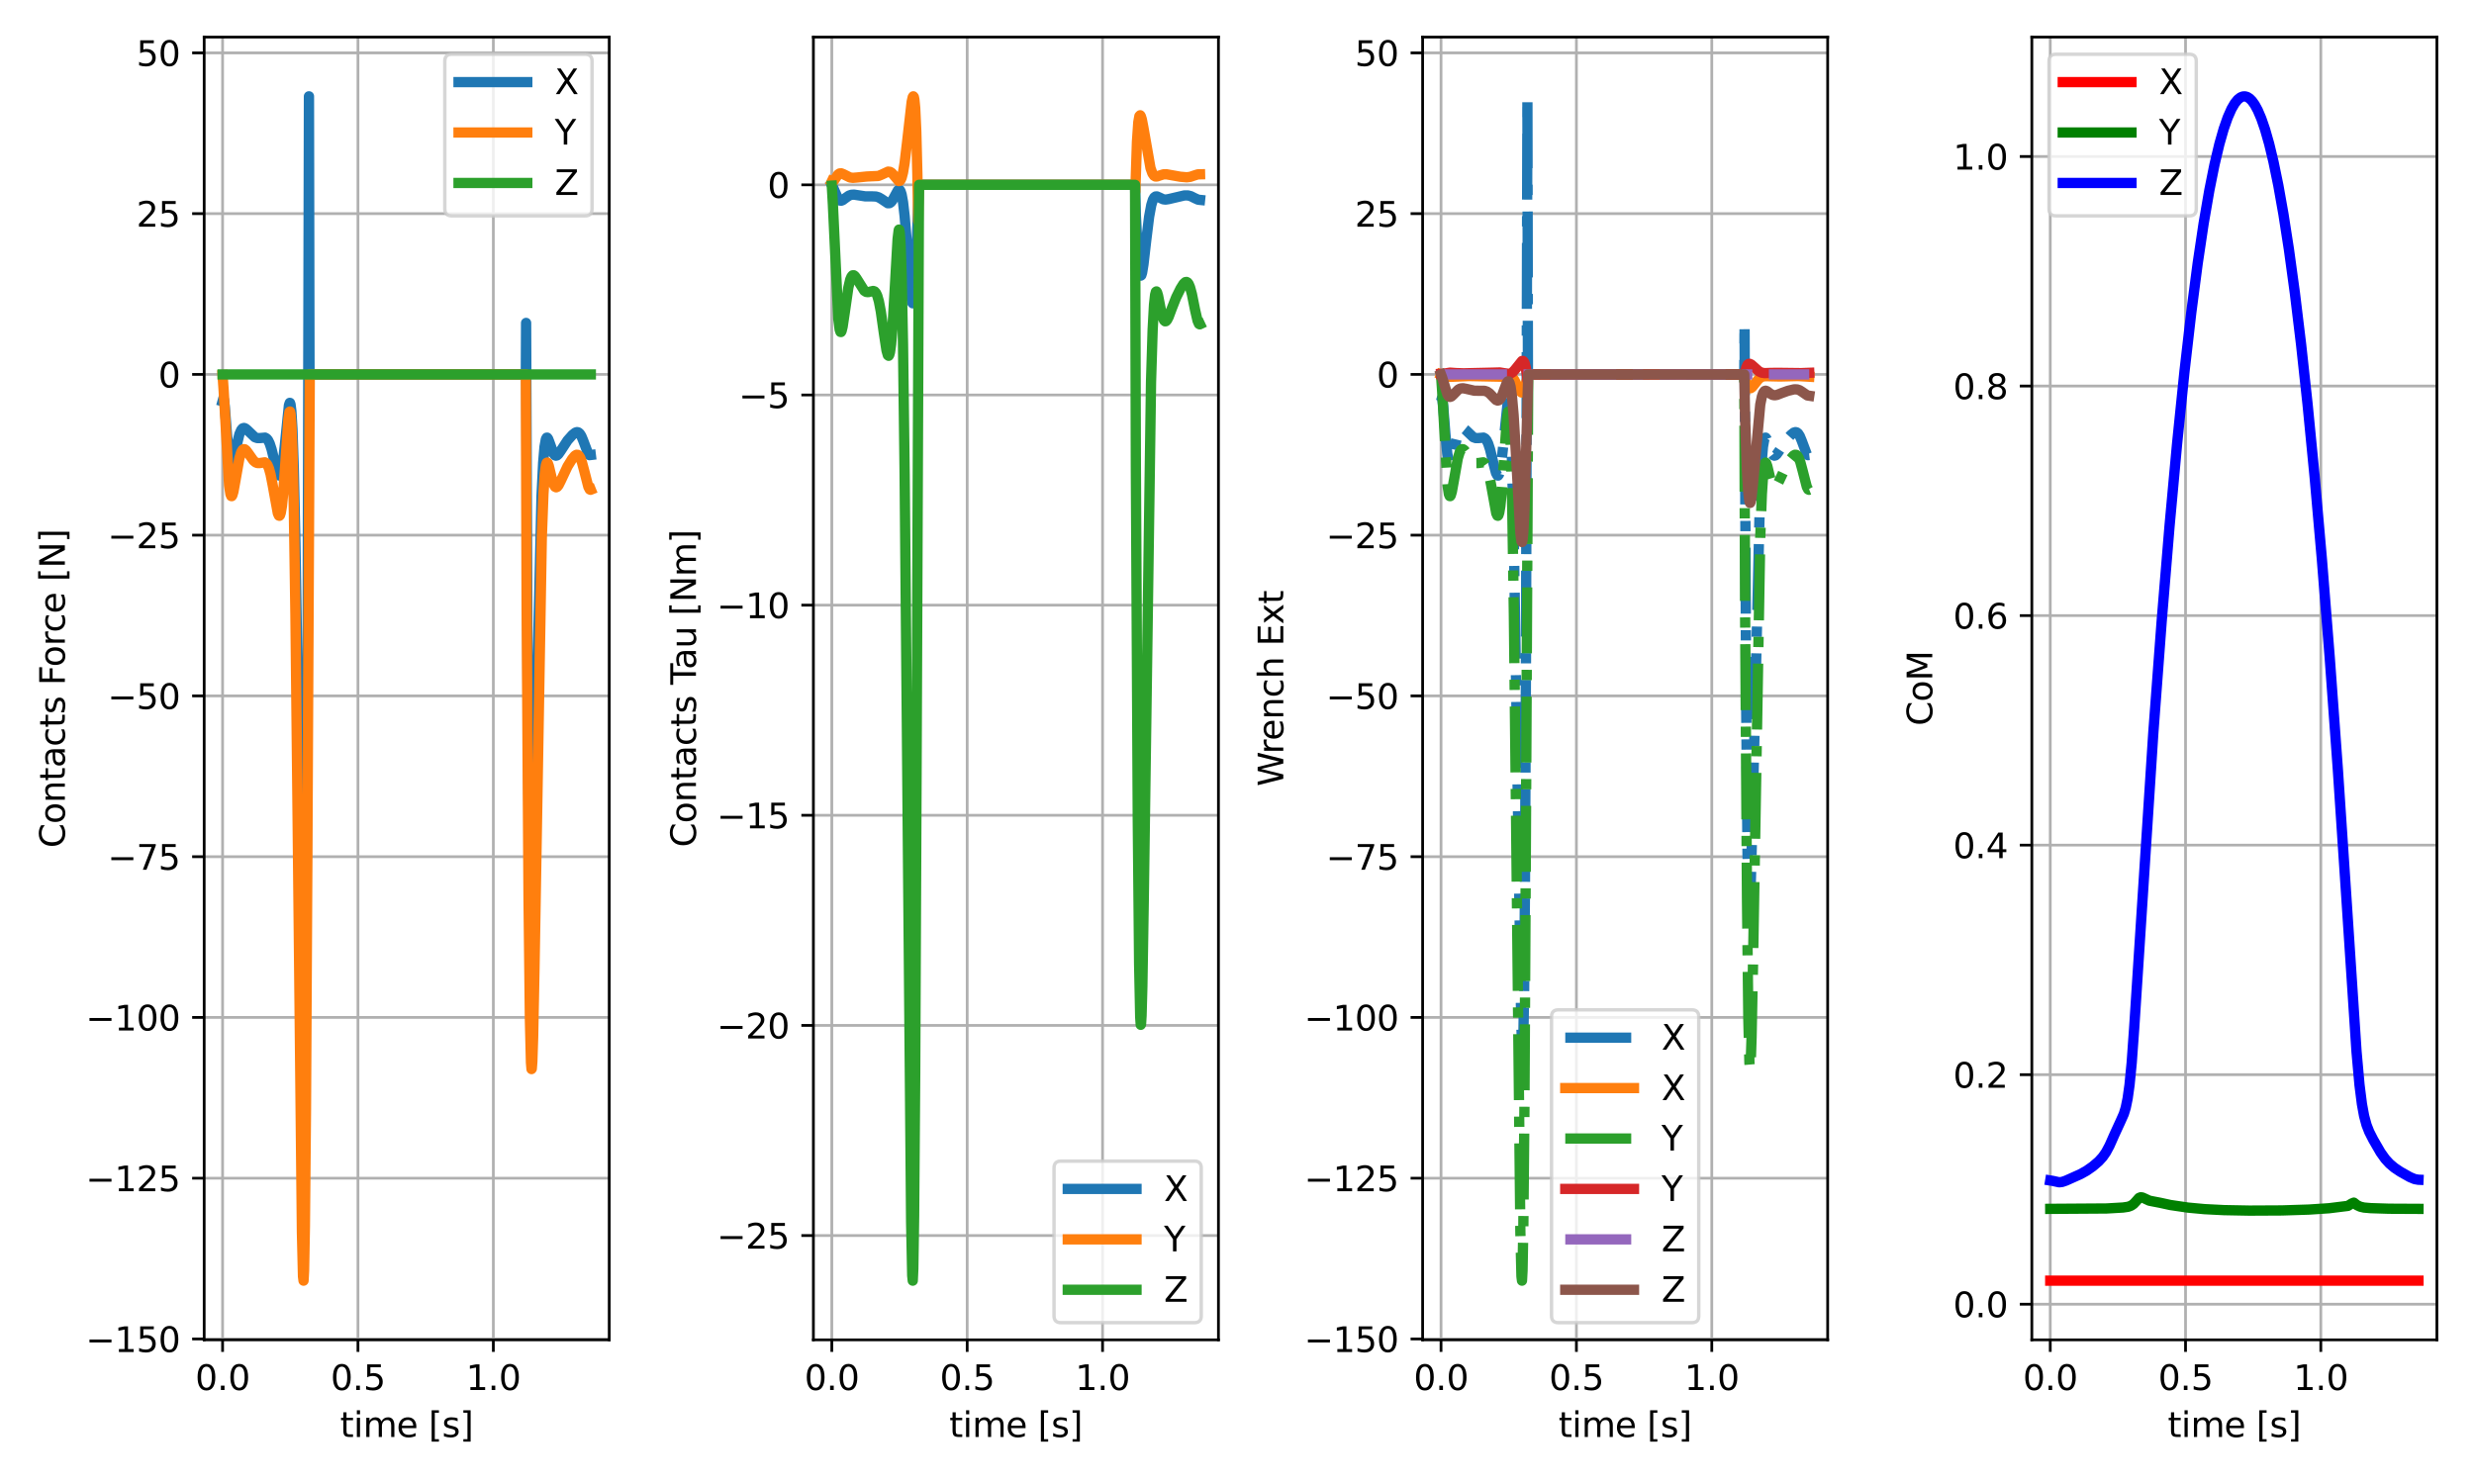 <?xml version="1.0" encoding="utf-8" standalone="no"?>
<!DOCTYPE svg PUBLIC "-//W3C//DTD SVG 1.1//EN"
  "http://www.w3.org/Graphics/SVG/1.1/DTD/svg11.dtd">
<svg xmlns:xlink="http://www.w3.org/1999/xlink" width="720pt" height="432pt" viewBox="0 0 720 432" xmlns="http://www.w3.org/2000/svg" version="1.1">
 <defs>
  <style type="text/css">*{stroke-linejoin: round; stroke-linecap: butt}</style>
 </defs>
 <g id="figure_1">
  <g id="patch_1">
   <path d="M 0 432 
L 720 432 
L 720 0 
L 0 0 
z
" style="fill: #ffffff"/>
  </g>
  <g id="axes_1">
   <g id="patch_2">
    <path d="M 59.42 390.04 
L 177.3 390.04 
L 177.3 10.8 
L 59.42 10.8 
z
" style="fill: #ffffff"/>
   </g>
   <g id="matplotlib.axis_1">
    <g id="xtick_1">
     <g id="line2d_1">
      <path d="M 64.778 390.04 
L 64.778 10.8 
" clip-path="url(#p4dd17d699b)" style="fill: none; stroke: #b0b0b0; stroke-width: 0.8; stroke-linecap: square"/>
     </g>
     <g id="line2d_2">
      <defs>
       <path id="m5a88f90248" d="M 0 0 
L 0 3.5 
" style="stroke: #000000; stroke-width: 0.8"/>
      </defs>
      <g>
       <use xlink:href="#m5a88f90248" x="64.778" y="390.04" style="stroke: #000000; stroke-width: 0.8"/>
      </g>
     </g>
     <g id="text_1">
      <!-- 0.0 -->
      <g transform="translate(56.827 404.638)scale(0.1 -0.1)">
       <defs>
        <path id="DejaVuSans-30" d="M 2034 4250 
Q 1547 4250 1301 3770 
Q 1056 3291 1056 2328 
Q 1056 1369 1301 889 
Q 1547 409 2034 409 
Q 2525 409 2770 889 
Q 3016 1369 3016 2328 
Q 3016 3291 2770 3770 
Q 2525 4250 2034 4250 
z
M 2034 4750 
Q 2819 4750 3233 4129 
Q 3647 3509 3647 2328 
Q 3647 1150 3233 529 
Q 2819 -91 2034 -91 
Q 1250 -91 836 529 
Q 422 1150 422 2328 
Q 422 3509 836 4129 
Q 1250 4750 2034 4750 
z
" transform="scale(0.016)"/>
        <path id="DejaVuSans-2e" d="M 684 794 
L 1344 794 
L 1344 0 
L 684 0 
L 684 794 
z
" transform="scale(0.016)"/>
       </defs>
       <use xlink:href="#DejaVuSans-30"/>
       <use xlink:href="#DejaVuSans-2e" x="63.623"/>
       <use xlink:href="#DejaVuSans-30" x="95.41"/>
      </g>
     </g>
    </g>
    <g id="xtick_2">
     <g id="line2d_3">
      <path d="M 104.177 390.04 
L 104.177 10.8 
" clip-path="url(#p4dd17d699b)" style="fill: none; stroke: #b0b0b0; stroke-width: 0.8; stroke-linecap: square"/>
     </g>
     <g id="line2d_4">
      <g>
       <use xlink:href="#m5a88f90248" x="104.177" y="390.04" style="stroke: #000000; stroke-width: 0.8"/>
      </g>
     </g>
     <g id="text_2">
      <!-- 0.5 -->
      <g transform="translate(96.225 404.638)scale(0.1 -0.1)">
       <defs>
        <path id="DejaVuSans-35" d="M 691 4666 
L 3169 4666 
L 3169 4134 
L 1269 4134 
L 1269 2991 
Q 1406 3038 1543 3061 
Q 1681 3084 1819 3084 
Q 2600 3084 3056 2656 
Q 3513 2228 3513 1497 
Q 3513 744 3044 326 
Q 2575 -91 1722 -91 
Q 1428 -91 1123 -41 
Q 819 9 494 109 
L 494 744 
Q 775 591 1075 516 
Q 1375 441 1709 441 
Q 2250 441 2565 725 
Q 2881 1009 2881 1497 
Q 2881 1984 2565 2268 
Q 2250 2553 1709 2553 
Q 1456 2553 1204 2497 
Q 953 2441 691 2322 
L 691 4666 
z
" transform="scale(0.016)"/>
       </defs>
       <use xlink:href="#DejaVuSans-30"/>
       <use xlink:href="#DejaVuSans-2e" x="63.623"/>
       <use xlink:href="#DejaVuSans-35" x="95.41"/>
      </g>
     </g>
    </g>
    <g id="xtick_3">
     <g id="line2d_5">
      <path d="M 143.575 390.04 
L 143.575 10.8 
" clip-path="url(#p4dd17d699b)" style="fill: none; stroke: #b0b0b0; stroke-width: 0.8; stroke-linecap: square"/>
     </g>
     <g id="line2d_6">
      <g>
       <use xlink:href="#m5a88f90248" x="143.575" y="390.04" style="stroke: #000000; stroke-width: 0.8"/>
      </g>
     </g>
     <g id="text_3">
      <!-- 1.0 -->
      <g transform="translate(135.623 404.638)scale(0.1 -0.1)">
       <defs>
        <path id="DejaVuSans-31" d="M 794 531 
L 1825 531 
L 1825 4091 
L 703 3866 
L 703 4441 
L 1819 4666 
L 2450 4666 
L 2450 531 
L 3481 531 
L 3481 0 
L 794 0 
L 794 531 
z
" transform="scale(0.016)"/>
       </defs>
       <use xlink:href="#DejaVuSans-31"/>
       <use xlink:href="#DejaVuSans-2e" x="63.623"/>
       <use xlink:href="#DejaVuSans-30" x="95.41"/>
      </g>
     </g>
    </g>
    <g id="text_4">
     <!-- time [s] -->
     <g transform="translate(98.969 418.317)scale(0.1 -0.1)">
      <defs>
       <path id="DejaVuSans-74" d="M 1172 4494 
L 1172 3500 
L 2356 3500 
L 2356 3053 
L 1172 3053 
L 1172 1153 
Q 1172 725 1289 603 
Q 1406 481 1766 481 
L 2356 481 
L 2356 0 
L 1766 0 
Q 1100 0 847 248 
Q 594 497 594 1153 
L 594 3053 
L 172 3053 
L 172 3500 
L 594 3500 
L 594 4494 
L 1172 4494 
z
" transform="scale(0.016)"/>
       <path id="DejaVuSans-69" d="M 603 3500 
L 1178 3500 
L 1178 0 
L 603 0 
L 603 3500 
z
M 603 4863 
L 1178 4863 
L 1178 4134 
L 603 4134 
L 603 4863 
z
" transform="scale(0.016)"/>
       <path id="DejaVuSans-6d" d="M 3328 2828 
Q 3544 3216 3844 3400 
Q 4144 3584 4550 3584 
Q 5097 3584 5394 3201 
Q 5691 2819 5691 2113 
L 5691 0 
L 5113 0 
L 5113 2094 
Q 5113 2597 4934 2840 
Q 4756 3084 4391 3084 
Q 3944 3084 3684 2787 
Q 3425 2491 3425 1978 
L 3425 0 
L 2847 0 
L 2847 2094 
Q 2847 2600 2669 2842 
Q 2491 3084 2119 3084 
Q 1678 3084 1418 2786 
Q 1159 2488 1159 1978 
L 1159 0 
L 581 0 
L 581 3500 
L 1159 3500 
L 1159 2956 
Q 1356 3278 1631 3431 
Q 1906 3584 2284 3584 
Q 2666 3584 2933 3390 
Q 3200 3197 3328 2828 
z
" transform="scale(0.016)"/>
       <path id="DejaVuSans-65" d="M 3597 1894 
L 3597 1613 
L 953 1613 
Q 991 1019 1311 708 
Q 1631 397 2203 397 
Q 2534 397 2845 478 
Q 3156 559 3463 722 
L 3463 178 
Q 3153 47 2828 -22 
Q 2503 -91 2169 -91 
Q 1331 -91 842 396 
Q 353 884 353 1716 
Q 353 2575 817 3079 
Q 1281 3584 2069 3584 
Q 2775 3584 3186 3129 
Q 3597 2675 3597 1894 
z
M 3022 2063 
Q 3016 2534 2758 2815 
Q 2500 3097 2075 3097 
Q 1594 3097 1305 2825 
Q 1016 2553 972 2059 
L 3022 2063 
z
" transform="scale(0.016)"/>
       <path id="DejaVuSans-20" transform="scale(0.016)"/>
       <path id="DejaVuSans-5b" d="M 550 4863 
L 1875 4863 
L 1875 4416 
L 1125 4416 
L 1125 -397 
L 1875 -397 
L 1875 -844 
L 550 -844 
L 550 4863 
z
" transform="scale(0.016)"/>
       <path id="DejaVuSans-73" d="M 2834 3397 
L 2834 2853 
Q 2591 2978 2328 3040 
Q 2066 3103 1784 3103 
Q 1356 3103 1142 2972 
Q 928 2841 928 2578 
Q 928 2378 1081 2264 
Q 1234 2150 1697 2047 
L 1894 2003 
Q 2506 1872 2764 1633 
Q 3022 1394 3022 966 
Q 3022 478 2636 193 
Q 2250 -91 1575 -91 
Q 1294 -91 989 -36 
Q 684 19 347 128 
L 347 722 
Q 666 556 975 473 
Q 1284 391 1588 391 
Q 1994 391 2212 530 
Q 2431 669 2431 922 
Q 2431 1156 2273 1281 
Q 2116 1406 1581 1522 
L 1381 1569 
Q 847 1681 609 1914 
Q 372 2147 372 2553 
Q 372 3047 722 3315 
Q 1072 3584 1716 3584 
Q 2034 3584 2315 3537 
Q 2597 3491 2834 3397 
z
" transform="scale(0.016)"/>
       <path id="DejaVuSans-5d" d="M 1947 4863 
L 1947 -844 
L 622 -844 
L 622 -397 
L 1369 -397 
L 1369 4416 
L 622 4416 
L 622 4863 
L 1947 4863 
z
" transform="scale(0.016)"/>
      </defs>
      <use xlink:href="#DejaVuSans-74"/>
      <use xlink:href="#DejaVuSans-69" x="39.209"/>
      <use xlink:href="#DejaVuSans-6d" x="66.992"/>
      <use xlink:href="#DejaVuSans-65" x="164.404"/>
      <use xlink:href="#DejaVuSans-20" x="225.928"/>
      <use xlink:href="#DejaVuSans-5b" x="257.715"/>
      <use xlink:href="#DejaVuSans-73" x="296.729"/>
      <use xlink:href="#DejaVuSans-5d" x="348.828"/>
     </g>
    </g>
   </g>
   <g id="matplotlib.axis_2">
    <g id="ytick_1">
     <g id="line2d_7">
      <path d="M 59.42 389.774 
L 177.3 389.774 
" clip-path="url(#p4dd17d699b)" style="fill: none; stroke: #b0b0b0; stroke-width: 0.8; stroke-linecap: square"/>
     </g>
     <g id="line2d_8">
      <defs>
       <path id="m3793d95a32" d="M 0 0 
L -3.5 0 
" style="stroke: #000000; stroke-width: 0.8"/>
      </defs>
      <g>
       <use xlink:href="#m3793d95a32" x="59.42" y="389.774" style="stroke: #000000; stroke-width: 0.8"/>
      </g>
     </g>
     <g id="text_5">
      <!-- −150 -->
      <g transform="translate(24.953 393.574)scale(0.1 -0.1)">
       <defs>
        <path id="DejaVuSans-2212" d="M 678 2272 
L 4684 2272 
L 4684 1741 
L 678 1741 
L 678 2272 
z
" transform="scale(0.016)"/>
       </defs>
       <use xlink:href="#DejaVuSans-2212"/>
       <use xlink:href="#DejaVuSans-31" x="83.789"/>
       <use xlink:href="#DejaVuSans-35" x="147.412"/>
       <use xlink:href="#DejaVuSans-30" x="211.035"/>
      </g>
     </g>
    </g>
    <g id="ytick_2">
     <g id="line2d_9">
      <path d="M 59.42 342.977 
L 177.3 342.977 
" clip-path="url(#p4dd17d699b)" style="fill: none; stroke: #b0b0b0; stroke-width: 0.8; stroke-linecap: square"/>
     </g>
     <g id="line2d_10">
      <g>
       <use xlink:href="#m3793d95a32" x="59.42" y="342.977" style="stroke: #000000; stroke-width: 0.8"/>
      </g>
     </g>
     <g id="text_6">
      <!-- −125 -->
      <g transform="translate(24.953 346.776)scale(0.1 -0.1)">
       <defs>
        <path id="DejaVuSans-32" d="M 1228 531 
L 3431 531 
L 3431 0 
L 469 0 
L 469 531 
Q 828 903 1448 1529 
Q 2069 2156 2228 2338 
Q 2531 2678 2651 2914 
Q 2772 3150 2772 3378 
Q 2772 3750 2511 3984 
Q 2250 4219 1831 4219 
Q 1534 4219 1204 4116 
Q 875 4013 500 3803 
L 500 4441 
Q 881 4594 1212 4672 
Q 1544 4750 1819 4750 
Q 2544 4750 2975 4387 
Q 3406 4025 3406 3419 
Q 3406 3131 3298 2873 
Q 3191 2616 2906 2266 
Q 2828 2175 2409 1742 
Q 1991 1309 1228 531 
z
" transform="scale(0.016)"/>
       </defs>
       <use xlink:href="#DejaVuSans-2212"/>
       <use xlink:href="#DejaVuSans-31" x="83.789"/>
       <use xlink:href="#DejaVuSans-32" x="147.412"/>
       <use xlink:href="#DejaVuSans-35" x="211.035"/>
      </g>
     </g>
    </g>
    <g id="ytick_3">
     <g id="line2d_11">
      <path d="M 59.42 296.18 
L 177.3 296.18 
" clip-path="url(#p4dd17d699b)" style="fill: none; stroke: #b0b0b0; stroke-width: 0.8; stroke-linecap: square"/>
     </g>
     <g id="line2d_12">
      <g>
       <use xlink:href="#m3793d95a32" x="59.42" y="296.18" style="stroke: #000000; stroke-width: 0.8"/>
      </g>
     </g>
     <g id="text_7">
      <!-- −100 -->
      <g transform="translate(24.953 299.979)scale(0.1 -0.1)">
       <use xlink:href="#DejaVuSans-2212"/>
       <use xlink:href="#DejaVuSans-31" x="83.789"/>
       <use xlink:href="#DejaVuSans-30" x="147.412"/>
       <use xlink:href="#DejaVuSans-30" x="211.035"/>
      </g>
     </g>
    </g>
    <g id="ytick_4">
     <g id="line2d_13">
      <path d="M 59.42 249.382 
L 177.3 249.382 
" clip-path="url(#p4dd17d699b)" style="fill: none; stroke: #b0b0b0; stroke-width: 0.8; stroke-linecap: square"/>
     </g>
     <g id="line2d_14">
      <g>
       <use xlink:href="#m3793d95a32" x="59.42" y="249.382" style="stroke: #000000; stroke-width: 0.8"/>
      </g>
     </g>
     <g id="text_8">
      <!-- −75 -->
      <g transform="translate(31.315 253.182)scale(0.1 -0.1)">
       <defs>
        <path id="DejaVuSans-37" d="M 525 4666 
L 3525 4666 
L 3525 4397 
L 1831 0 
L 1172 0 
L 2766 4134 
L 525 4134 
L 525 4666 
z
" transform="scale(0.016)"/>
       </defs>
       <use xlink:href="#DejaVuSans-2212"/>
       <use xlink:href="#DejaVuSans-37" x="83.789"/>
       <use xlink:href="#DejaVuSans-35" x="147.412"/>
      </g>
     </g>
    </g>
    <g id="ytick_5">
     <g id="line2d_15">
      <path d="M 59.42 202.585 
L 177.3 202.585 
" clip-path="url(#p4dd17d699b)" style="fill: none; stroke: #b0b0b0; stroke-width: 0.8; stroke-linecap: square"/>
     </g>
     <g id="line2d_16">
      <g>
       <use xlink:href="#m3793d95a32" x="59.42" y="202.585" style="stroke: #000000; stroke-width: 0.8"/>
      </g>
     </g>
     <g id="text_9">
      <!-- −50 -->
      <g transform="translate(31.315 206.384)scale(0.1 -0.1)">
       <use xlink:href="#DejaVuSans-2212"/>
       <use xlink:href="#DejaVuSans-35" x="83.789"/>
       <use xlink:href="#DejaVuSans-30" x="147.412"/>
      </g>
     </g>
    </g>
    <g id="ytick_6">
     <g id="line2d_17">
      <path d="M 59.42 155.788 
L 177.3 155.788 
" clip-path="url(#p4dd17d699b)" style="fill: none; stroke: #b0b0b0; stroke-width: 0.8; stroke-linecap: square"/>
     </g>
     <g id="line2d_18">
      <g>
       <use xlink:href="#m3793d95a32" x="59.42" y="155.788" style="stroke: #000000; stroke-width: 0.8"/>
      </g>
     </g>
     <g id="text_10">
      <!-- −25 -->
      <g transform="translate(31.315 159.587)scale(0.1 -0.1)">
       <use xlink:href="#DejaVuSans-2212"/>
       <use xlink:href="#DejaVuSans-32" x="83.789"/>
       <use xlink:href="#DejaVuSans-35" x="147.412"/>
      </g>
     </g>
    </g>
    <g id="ytick_7">
     <g id="line2d_19">
      <path d="M 59.42 108.991 
L 177.3 108.991 
" clip-path="url(#p4dd17d699b)" style="fill: none; stroke: #b0b0b0; stroke-width: 0.8; stroke-linecap: square"/>
     </g>
     <g id="line2d_20">
      <g>
       <use xlink:href="#m3793d95a32" x="59.42" y="108.991" style="stroke: #000000; stroke-width: 0.8"/>
      </g>
     </g>
     <g id="text_11">
      <!-- 0 -->
      <g transform="translate(46.057 112.79)scale(0.1 -0.1)">
       <use xlink:href="#DejaVuSans-30"/>
      </g>
     </g>
    </g>
    <g id="ytick_8">
     <g id="line2d_21">
      <path d="M 59.42 62.193 
L 177.3 62.193 
" clip-path="url(#p4dd17d699b)" style="fill: none; stroke: #b0b0b0; stroke-width: 0.8; stroke-linecap: square"/>
     </g>
     <g id="line2d_22">
      <g>
       <use xlink:href="#m3793d95a32" x="59.42" y="62.193" style="stroke: #000000; stroke-width: 0.8"/>
      </g>
     </g>
     <g id="text_12">
      <!-- 25 -->
      <g transform="translate(39.695 65.993)scale(0.1 -0.1)">
       <use xlink:href="#DejaVuSans-32"/>
       <use xlink:href="#DejaVuSans-35" x="63.623"/>
      </g>
     </g>
    </g>
    <g id="ytick_9">
     <g id="line2d_23">
      <path d="M 59.42 15.396 
L 177.3 15.396 
" clip-path="url(#p4dd17d699b)" style="fill: none; stroke: #b0b0b0; stroke-width: 0.8; stroke-linecap: square"/>
     </g>
     <g id="line2d_24">
      <g>
       <use xlink:href="#m3793d95a32" x="59.42" y="15.396" style="stroke: #000000; stroke-width: 0.8"/>
      </g>
     </g>
     <g id="text_13">
      <!-- 50 -->
      <g transform="translate(39.695 19.195)scale(0.1 -0.1)">
       <use xlink:href="#DejaVuSans-35"/>
       <use xlink:href="#DejaVuSans-30" x="63.623"/>
      </g>
     </g>
    </g>
    <g id="text_14">
     <!-- Contacts Force [N] -->
     <g transform="translate(18.873 246.821)rotate(-90)scale(0.1 -0.1)">
      <defs>
       <path id="DejaVuSans-43" d="M 4122 4306 
L 4122 3641 
Q 3803 3938 3442 4084 
Q 3081 4231 2675 4231 
Q 1875 4231 1450 3742 
Q 1025 3253 1025 2328 
Q 1025 1406 1450 917 
Q 1875 428 2675 428 
Q 3081 428 3442 575 
Q 3803 722 4122 1019 
L 4122 359 
Q 3791 134 3420 21 
Q 3050 -91 2638 -91 
Q 1578 -91 968 557 
Q 359 1206 359 2328 
Q 359 3453 968 4101 
Q 1578 4750 2638 4750 
Q 3056 4750 3426 4639 
Q 3797 4528 4122 4306 
z
" transform="scale(0.016)"/>
       <path id="DejaVuSans-6f" d="M 1959 3097 
Q 1497 3097 1228 2736 
Q 959 2375 959 1747 
Q 959 1119 1226 758 
Q 1494 397 1959 397 
Q 2419 397 2687 759 
Q 2956 1122 2956 1747 
Q 2956 2369 2687 2733 
Q 2419 3097 1959 3097 
z
M 1959 3584 
Q 2709 3584 3137 3096 
Q 3566 2609 3566 1747 
Q 3566 888 3137 398 
Q 2709 -91 1959 -91 
Q 1206 -91 779 398 
Q 353 888 353 1747 
Q 353 2609 779 3096 
Q 1206 3584 1959 3584 
z
" transform="scale(0.016)"/>
       <path id="DejaVuSans-6e" d="M 3513 2113 
L 3513 0 
L 2938 0 
L 2938 2094 
Q 2938 2591 2744 2837 
Q 2550 3084 2163 3084 
Q 1697 3084 1428 2787 
Q 1159 2491 1159 1978 
L 1159 0 
L 581 0 
L 581 3500 
L 1159 3500 
L 1159 2956 
Q 1366 3272 1645 3428 
Q 1925 3584 2291 3584 
Q 2894 3584 3203 3211 
Q 3513 2838 3513 2113 
z
" transform="scale(0.016)"/>
       <path id="DejaVuSans-61" d="M 2194 1759 
Q 1497 1759 1228 1600 
Q 959 1441 959 1056 
Q 959 750 1161 570 
Q 1363 391 1709 391 
Q 2188 391 2477 730 
Q 2766 1069 2766 1631 
L 2766 1759 
L 2194 1759 
z
M 3341 1997 
L 3341 0 
L 2766 0 
L 2766 531 
Q 2569 213 2275 61 
Q 1981 -91 1556 -91 
Q 1019 -91 701 211 
Q 384 513 384 1019 
Q 384 1609 779 1909 
Q 1175 2209 1959 2209 
L 2766 2209 
L 2766 2266 
Q 2766 2663 2505 2880 
Q 2244 3097 1772 3097 
Q 1472 3097 1187 3025 
Q 903 2953 641 2809 
L 641 3341 
Q 956 3463 1253 3523 
Q 1550 3584 1831 3584 
Q 2591 3584 2966 3190 
Q 3341 2797 3341 1997 
z
" transform="scale(0.016)"/>
       <path id="DejaVuSans-63" d="M 3122 3366 
L 3122 2828 
Q 2878 2963 2633 3030 
Q 2388 3097 2138 3097 
Q 1578 3097 1268 2742 
Q 959 2388 959 1747 
Q 959 1106 1268 751 
Q 1578 397 2138 397 
Q 2388 397 2633 464 
Q 2878 531 3122 666 
L 3122 134 
Q 2881 22 2623 -34 
Q 2366 -91 2075 -91 
Q 1284 -91 818 406 
Q 353 903 353 1747 
Q 353 2603 823 3093 
Q 1294 3584 2113 3584 
Q 2378 3584 2631 3529 
Q 2884 3475 3122 3366 
z
" transform="scale(0.016)"/>
       <path id="DejaVuSans-46" d="M 628 4666 
L 3309 4666 
L 3309 4134 
L 1259 4134 
L 1259 2759 
L 3109 2759 
L 3109 2228 
L 1259 2228 
L 1259 0 
L 628 0 
L 628 4666 
z
" transform="scale(0.016)"/>
       <path id="DejaVuSans-72" d="M 2631 2963 
Q 2534 3019 2420 3045 
Q 2306 3072 2169 3072 
Q 1681 3072 1420 2755 
Q 1159 2438 1159 1844 
L 1159 0 
L 581 0 
L 581 3500 
L 1159 3500 
L 1159 2956 
Q 1341 3275 1631 3429 
Q 1922 3584 2338 3584 
Q 2397 3584 2469 3576 
Q 2541 3569 2628 3553 
L 2631 2963 
z
" transform="scale(0.016)"/>
       <path id="DejaVuSans-4e" d="M 628 4666 
L 1478 4666 
L 3547 763 
L 3547 4666 
L 4159 4666 
L 4159 0 
L 3309 0 
L 1241 3903 
L 1241 0 
L 628 0 
L 628 4666 
z
" transform="scale(0.016)"/>
      </defs>
      <use xlink:href="#DejaVuSans-43"/>
      <use xlink:href="#DejaVuSans-6f" x="69.824"/>
      <use xlink:href="#DejaVuSans-6e" x="131.006"/>
      <use xlink:href="#DejaVuSans-74" x="194.385"/>
      <use xlink:href="#DejaVuSans-61" x="233.594"/>
      <use xlink:href="#DejaVuSans-63" x="294.873"/>
      <use xlink:href="#DejaVuSans-74" x="349.854"/>
      <use xlink:href="#DejaVuSans-73" x="389.062"/>
      <use xlink:href="#DejaVuSans-20" x="441.162"/>
      <use xlink:href="#DejaVuSans-46" x="472.949"/>
      <use xlink:href="#DejaVuSans-6f" x="526.844"/>
      <use xlink:href="#DejaVuSans-72" x="588.025"/>
      <use xlink:href="#DejaVuSans-63" x="626.889"/>
      <use xlink:href="#DejaVuSans-65" x="681.869"/>
      <use xlink:href="#DejaVuSans-20" x="743.393"/>
      <use xlink:href="#DejaVuSans-5b" x="775.18"/>
      <use xlink:href="#DejaVuSans-4e" x="814.193"/>
      <use xlink:href="#DejaVuSans-5d" x="888.998"/>
     </g>
    </g>
   </g>
   <g id="line2d_25">
    <path d="M 64.778 116.805 
L 65.015 115.947 
L 65.172 116.392 
L 65.409 118.26 
L 66.039 126.252 
L 66.591 131.997 
L 66.984 134.134 
L 67.221 134.642 
L 67.378 134.701 
L 67.536 134.566 
L 67.851 133.832 
L 68.324 131.977 
L 69.664 126.41 
L 70.215 125.15 
L 70.609 124.704 
L 71.003 124.579 
L 71.397 124.706 
L 71.949 125.157 
L 74.155 127.269 
L 74.864 127.524 
L 75.573 127.533 
L 77.149 127.397 
L 77.622 127.671 
L 78.016 128.152 
L 78.489 129.11 
L 79.04 130.796 
L 79.907 134.377 
L 80.774 137.683 
L 81.168 138.403 
L 81.404 138.436 
L 81.641 138.107 
L 81.956 137.042 
L 82.35 134.657 
L 82.901 129.56 
L 84.083 117.988 
L 84.32 117.278 
L 84.399 117.287 
L 84.556 117.737 
L 84.793 119.653 
L 85.108 124.921 
L 85.502 136.502 
L 85.975 158.112 
L 86.605 198.11 
L 88.102 297.239 
L 88.417 305.618 
L 88.496 306.103 
L 88.575 305.775 
L 88.732 302.258 
L 88.969 287.864 
L 89.205 258.597 
L 89.52 187.012 
L 89.914 28.038 
L 90.072 108.991 
L 153.031 108.991 
L 153.109 94.006 
L 153.582 204.742 
L 153.976 248.538 
L 154.291 261.983 
L 154.449 263.845 
L 154.528 263.853 
L 154.685 262.356 
L 154.922 257.114 
L 155.394 239.567 
L 157.601 144.365 
L 158.074 134.698 
L 158.468 130.052 
L 158.862 127.854 
L 159.098 127.419 
L 159.256 127.404 
L 159.492 127.692 
L 159.886 128.696 
L 161.068 132.001 
L 161.462 132.511 
L 161.777 132.648 
L 162.092 132.571 
L 162.486 132.233 
L 163.117 131.34 
L 165.165 128.211 
L 166.584 126.618 
L 167.45 125.93 
L 167.923 125.79 
L 168.317 125.878 
L 168.711 126.2 
L 169.184 126.936 
L 169.736 128.26 
L 171.233 132.258 
L 171.548 132.493 
L 171.942 132.446 
L 171.942 132.446 
" clip-path="url(#p4dd17d699b)" style="fill: none; stroke: #1f77b4; stroke-width: 3; stroke-linecap: square"/>
   </g>
   <g id="line2d_26">
    <path d="M 64.778 109.184 
L 65.093 113.722 
L 66.669 141.268 
L 67.063 143.844 
L 67.3 144.406 
L 67.457 144.424 
L 67.615 144.196 
L 67.93 143.141 
L 68.482 140.103 
L 69.664 133.414 
L 70.215 131.612 
L 70.609 130.951 
L 70.924 130.752 
L 71.24 130.792 
L 71.634 131.099 
L 72.264 131.942 
L 73.761 134.066 
L 74.391 134.593 
L 74.943 134.809 
L 75.573 134.803 
L 77.07 134.583 
L 77.464 134.831 
L 77.858 135.378 
L 78.252 136.308 
L 78.725 137.999 
L 79.356 141.193 
L 80.853 149.42 
L 81.168 150.098 
L 81.326 150.148 
L 81.483 149.976 
L 81.719 149.26 
L 82.035 147.389 
L 82.429 143.553 
L 83.059 134.599 
L 83.926 122.046 
L 84.241 119.913 
L 84.399 119.807 
L 84.556 120.501 
L 84.793 123.3 
L 85.108 130.876 
L 85.502 147.49 
L 85.975 178.715 
L 86.605 237.359 
L 87.866 358.709 
L 88.181 371.588 
L 88.338 372.802 
L 88.496 369.938 
L 88.732 357.161 
L 89.048 322.796 
L 89.442 250.864 
L 90.151 108.991 
L 153.031 108.991 
L 153.267 176.946 
L 153.819 261.451 
L 154.213 296.535 
L 154.528 309.368 
L 154.685 311.212 
L 154.764 311.107 
L 154.922 309.03 
L 155.158 301.856 
L 155.552 281.818 
L 157.68 156.454 
L 158.152 143.818 
L 158.546 137.862 
L 158.862 135.473 
L 159.098 134.745 
L 159.256 134.654 
L 159.413 134.811 
L 159.728 135.662 
L 160.516 138.975 
L 161.147 141.05 
L 161.541 141.703 
L 161.856 141.857 
L 162.171 141.721 
L 162.565 141.23 
L 163.195 139.979 
L 165.165 135.781 
L 166.505 133.62 
L 167.293 132.673 
L 167.766 132.387 
L 168.16 132.412 
L 168.475 132.654 
L 168.869 133.274 
L 169.342 134.505 
L 169.972 136.847 
L 171.233 141.73 
L 171.627 142.473 
L 171.863 142.579 
L 171.942 142.548 
L 171.942 142.548 
" clip-path="url(#p4dd17d699b)" style="fill: none; stroke: #ff7f0e; stroke-width: 3; stroke-linecap: square"/>
   </g>
   <g id="line2d_27">
    <path d="M 64.778 108.991 
L 171.942 108.991 
L 171.942 108.991 
" clip-path="url(#p4dd17d699b)" style="fill: none; stroke: #2ca02c; stroke-width: 3; stroke-linecap: square"/>
   </g>
   <g id="patch_3">
    <path d="M 59.42 390.04 
L 59.42 10.8 
" style="fill: none; stroke: #000000; stroke-width: 0.8; stroke-linejoin: miter; stroke-linecap: square"/>
   </g>
   <g id="patch_4">
    <path d="M 177.3 390.04 
L 177.3 10.8 
" style="fill: none; stroke: #000000; stroke-width: 0.8; stroke-linejoin: miter; stroke-linecap: square"/>
   </g>
   <g id="patch_5">
    <path d="M 59.42 390.04 
L 177.3 390.04 
" style="fill: none; stroke: #000000; stroke-width: 0.8; stroke-linejoin: miter; stroke-linecap: square"/>
   </g>
   <g id="patch_6">
    <path d="M 59.42 10.8 
L 177.3 10.8 
" style="fill: none; stroke: #000000; stroke-width: 0.8; stroke-linejoin: miter; stroke-linecap: square"/>
   </g>
   <g id="legend_1">
    <g id="patch_7">
     <path d="M 131.45 62.834 
L 170.3 62.834 
Q 172.3 62.834 172.3 60.834 
L 172.3 17.8 
Q 172.3 15.8 170.3 15.8 
L 131.45 15.8 
Q 129.45 15.8 129.45 17.8 
L 129.45 60.834 
Q 129.45 62.834 131.45 62.834 
z
" style="fill: #ffffff; opacity: 0.8; stroke: #cccccc; stroke-linejoin: miter"/>
    </g>
    <g id="line2d_28">
     <path d="M 133.45 23.898 
L 143.45 23.898 
L 153.45 23.898 
" style="fill: none; stroke: #1f77b4; stroke-width: 3; stroke-linecap: square"/>
    </g>
    <g id="text_15">
     <!-- X -->
     <g transform="translate(161.45 27.398)scale(0.1 -0.1)">
      <defs>
       <path id="DejaVuSans-58" d="M 403 4666 
L 1081 4666 
L 2241 2931 
L 3406 4666 
L 4084 4666 
L 2584 2425 
L 4184 0 
L 3506 0 
L 2194 1984 
L 872 0 
L 191 0 
L 1856 2491 
L 403 4666 
z
" transform="scale(0.016)"/>
      </defs>
      <use xlink:href="#DejaVuSans-58"/>
     </g>
    </g>
    <g id="line2d_29">
     <path d="M 133.45 38.577 
L 143.45 38.577 
L 153.45 38.577 
" style="fill: none; stroke: #ff7f0e; stroke-width: 3; stroke-linecap: square"/>
    </g>
    <g id="text_16">
     <!-- Y -->
     <g transform="translate(161.45 42.077)scale(0.1 -0.1)">
      <defs>
       <path id="DejaVuSans-59" d="M -13 4666 
L 666 4666 
L 1959 2747 
L 3244 4666 
L 3922 4666 
L 2272 2222 
L 2272 0 
L 1638 0 
L 1638 2222 
L -13 4666 
z
" transform="scale(0.016)"/>
      </defs>
      <use xlink:href="#DejaVuSans-59"/>
     </g>
    </g>
    <g id="line2d_30">
     <path d="M 133.45 53.255 
L 143.45 53.255 
L 153.45 53.255 
" style="fill: none; stroke: #2ca02c; stroke-width: 3; stroke-linecap: square"/>
    </g>
    <g id="text_17">
     <!-- Z -->
     <g transform="translate(161.45 56.755)scale(0.1 -0.1)">
      <defs>
       <path id="DejaVuSans-5a" d="M 359 4666 
L 4025 4666 
L 4025 4184 
L 1075 531 
L 4097 531 
L 4097 0 
L 288 0 
L 288 481 
L 3238 4134 
L 359 4134 
L 359 4666 
z
" transform="scale(0.016)"/>
      </defs>
      <use xlink:href="#DejaVuSans-5a"/>
     </g>
    </g>
   </g>
  </g>
  <g id="axes_2">
   <g id="patch_8">
    <path d="M 236.72 390.04 
L 354.6 390.04 
L 354.6 10.8 
L 236.72 10.8 
z
" style="fill: #ffffff"/>
   </g>
   <g id="matplotlib.axis_3">
    <g id="xtick_4">
     <g id="line2d_31">
      <path d="M 242.078 390.04 
L 242.078 10.8 
" clip-path="url(#p2dce6f202b)" style="fill: none; stroke: #b0b0b0; stroke-width: 0.8; stroke-linecap: square"/>
     </g>
     <g id="line2d_32">
      <g>
       <use xlink:href="#m5a88f90248" x="242.078" y="390.04" style="stroke: #000000; stroke-width: 0.8"/>
      </g>
     </g>
     <g id="text_18">
      <!-- 0.0 -->
      <g transform="translate(234.127 404.638)scale(0.1 -0.1)">
       <use xlink:href="#DejaVuSans-30"/>
       <use xlink:href="#DejaVuSans-2e" x="63.623"/>
       <use xlink:href="#DejaVuSans-30" x="95.41"/>
      </g>
     </g>
    </g>
    <g id="xtick_5">
     <g id="line2d_33">
      <path d="M 281.477 390.04 
L 281.477 10.8 
" clip-path="url(#p2dce6f202b)" style="fill: none; stroke: #b0b0b0; stroke-width: 0.8; stroke-linecap: square"/>
     </g>
     <g id="line2d_34">
      <g>
       <use xlink:href="#m5a88f90248" x="281.477" y="390.04" style="stroke: #000000; stroke-width: 0.8"/>
      </g>
     </g>
     <g id="text_19">
      <!-- 0.5 -->
      <g transform="translate(273.525 404.638)scale(0.1 -0.1)">
       <use xlink:href="#DejaVuSans-30"/>
       <use xlink:href="#DejaVuSans-2e" x="63.623"/>
       <use xlink:href="#DejaVuSans-35" x="95.41"/>
      </g>
     </g>
    </g>
    <g id="xtick_6">
     <g id="line2d_35">
      <path d="M 320.875 390.04 
L 320.875 10.8 
" clip-path="url(#p2dce6f202b)" style="fill: none; stroke: #b0b0b0; stroke-width: 0.8; stroke-linecap: square"/>
     </g>
     <g id="line2d_36">
      <g>
       <use xlink:href="#m5a88f90248" x="320.875" y="390.04" style="stroke: #000000; stroke-width: 0.8"/>
      </g>
     </g>
     <g id="text_20">
      <!-- 1.0 -->
      <g transform="translate(312.923 404.638)scale(0.1 -0.1)">
       <use xlink:href="#DejaVuSans-31"/>
       <use xlink:href="#DejaVuSans-2e" x="63.623"/>
       <use xlink:href="#DejaVuSans-30" x="95.41"/>
      </g>
     </g>
    </g>
    <g id="text_21">
     <!-- time [s] -->
     <g transform="translate(276.269 418.317)scale(0.1 -0.1)">
      <use xlink:href="#DejaVuSans-74"/>
      <use xlink:href="#DejaVuSans-69" x="39.209"/>
      <use xlink:href="#DejaVuSans-6d" x="66.992"/>
      <use xlink:href="#DejaVuSans-65" x="164.404"/>
      <use xlink:href="#DejaVuSans-20" x="225.928"/>
      <use xlink:href="#DejaVuSans-5b" x="257.715"/>
      <use xlink:href="#DejaVuSans-73" x="296.729"/>
      <use xlink:href="#DejaVuSans-5d" x="348.828"/>
     </g>
    </g>
   </g>
   <g id="matplotlib.axis_4">
    <g id="ytick_10">
     <g id="line2d_37">
      <path d="M 236.72 359.679 
L 354.6 359.679 
" clip-path="url(#p2dce6f202b)" style="fill: none; stroke: #b0b0b0; stroke-width: 0.8; stroke-linecap: square"/>
     </g>
     <g id="line2d_38">
      <g>
       <use xlink:href="#m3793d95a32" x="236.72" y="359.679" style="stroke: #000000; stroke-width: 0.8"/>
      </g>
     </g>
     <g id="text_22">
      <!-- −25 -->
      <g transform="translate(208.615 363.478)scale(0.1 -0.1)">
       <use xlink:href="#DejaVuSans-2212"/>
       <use xlink:href="#DejaVuSans-32" x="83.789"/>
       <use xlink:href="#DejaVuSans-35" x="147.412"/>
      </g>
     </g>
    </g>
    <g id="ytick_11">
     <g id="line2d_39">
      <path d="M 236.72 298.504 
L 354.6 298.504 
" clip-path="url(#p2dce6f202b)" style="fill: none; stroke: #b0b0b0; stroke-width: 0.8; stroke-linecap: square"/>
     </g>
     <g id="line2d_40">
      <g>
       <use xlink:href="#m3793d95a32" x="236.72" y="298.504" style="stroke: #000000; stroke-width: 0.8"/>
      </g>
     </g>
     <g id="text_23">
      <!-- −20 -->
      <g transform="translate(208.615 302.303)scale(0.1 -0.1)">
       <use xlink:href="#DejaVuSans-2212"/>
       <use xlink:href="#DejaVuSans-32" x="83.789"/>
       <use xlink:href="#DejaVuSans-30" x="147.412"/>
      </g>
     </g>
    </g>
    <g id="ytick_12">
     <g id="line2d_41">
      <path d="M 236.72 237.329 
L 354.6 237.329 
" clip-path="url(#p2dce6f202b)" style="fill: none; stroke: #b0b0b0; stroke-width: 0.8; stroke-linecap: square"/>
     </g>
     <g id="line2d_42">
      <g>
       <use xlink:href="#m3793d95a32" x="236.72" y="237.329" style="stroke: #000000; stroke-width: 0.8"/>
      </g>
     </g>
     <g id="text_24">
      <!-- −15 -->
      <g transform="translate(208.615 241.129)scale(0.1 -0.1)">
       <use xlink:href="#DejaVuSans-2212"/>
       <use xlink:href="#DejaVuSans-31" x="83.789"/>
       <use xlink:href="#DejaVuSans-35" x="147.412"/>
      </g>
     </g>
    </g>
    <g id="ytick_13">
     <g id="line2d_43">
      <path d="M 236.72 176.155 
L 354.6 176.155 
" clip-path="url(#p2dce6f202b)" style="fill: none; stroke: #b0b0b0; stroke-width: 0.8; stroke-linecap: square"/>
     </g>
     <g id="line2d_44">
      <g>
       <use xlink:href="#m3793d95a32" x="236.72" y="176.155" style="stroke: #000000; stroke-width: 0.8"/>
      </g>
     </g>
     <g id="text_25">
      <!-- −10 -->
      <g transform="translate(208.615 179.954)scale(0.1 -0.1)">
       <use xlink:href="#DejaVuSans-2212"/>
       <use xlink:href="#DejaVuSans-31" x="83.789"/>
       <use xlink:href="#DejaVuSans-30" x="147.412"/>
      </g>
     </g>
    </g>
    <g id="ytick_14">
     <g id="line2d_45">
      <path d="M 236.72 114.98 
L 354.6 114.98 
" clip-path="url(#p2dce6f202b)" style="fill: none; stroke: #b0b0b0; stroke-width: 0.8; stroke-linecap: square"/>
     </g>
     <g id="line2d_46">
      <g>
       <use xlink:href="#m3793d95a32" x="236.72" y="114.98" style="stroke: #000000; stroke-width: 0.8"/>
      </g>
     </g>
     <g id="text_26">
      <!-- −5 -->
      <g transform="translate(214.978 118.779)scale(0.1 -0.1)">
       <use xlink:href="#DejaVuSans-2212"/>
       <use xlink:href="#DejaVuSans-35" x="83.789"/>
      </g>
     </g>
    </g>
    <g id="ytick_15">
     <g id="line2d_47">
      <path d="M 236.72 53.805 
L 354.6 53.805 
" clip-path="url(#p2dce6f202b)" style="fill: none; stroke: #b0b0b0; stroke-width: 0.8; stroke-linecap: square"/>
     </g>
     <g id="line2d_48">
      <g>
       <use xlink:href="#m3793d95a32" x="236.72" y="53.805" style="stroke: #000000; stroke-width: 0.8"/>
      </g>
     </g>
     <g id="text_27">
      <!-- 0 -->
      <g transform="translate(223.357 57.604)scale(0.1 -0.1)">
       <use xlink:href="#DejaVuSans-30"/>
      </g>
     </g>
    </g>
    <g id="text_28">
     <!-- Contacts Tau [Nm] -->
     <g transform="translate(202.536 246.63)rotate(-90)scale(0.1 -0.1)">
      <defs>
       <path id="DejaVuSans-54" d="M -19 4666 
L 3928 4666 
L 3928 4134 
L 2272 4134 
L 2272 0 
L 1638 0 
L 1638 4134 
L -19 4134 
L -19 4666 
z
" transform="scale(0.016)"/>
       <path id="DejaVuSans-75" d="M 544 1381 
L 544 3500 
L 1119 3500 
L 1119 1403 
Q 1119 906 1312 657 
Q 1506 409 1894 409 
Q 2359 409 2629 706 
Q 2900 1003 2900 1516 
L 2900 3500 
L 3475 3500 
L 3475 0 
L 2900 0 
L 2900 538 
Q 2691 219 2414 64 
Q 2138 -91 1772 -91 
Q 1169 -91 856 284 
Q 544 659 544 1381 
z
M 1991 3584 
L 1991 3584 
z
" transform="scale(0.016)"/>
      </defs>
      <use xlink:href="#DejaVuSans-43"/>
      <use xlink:href="#DejaVuSans-6f" x="69.824"/>
      <use xlink:href="#DejaVuSans-6e" x="131.006"/>
      <use xlink:href="#DejaVuSans-74" x="194.385"/>
      <use xlink:href="#DejaVuSans-61" x="233.594"/>
      <use xlink:href="#DejaVuSans-63" x="294.873"/>
      <use xlink:href="#DejaVuSans-74" x="349.854"/>
      <use xlink:href="#DejaVuSans-73" x="389.062"/>
      <use xlink:href="#DejaVuSans-20" x="441.162"/>
      <use xlink:href="#DejaVuSans-54" x="472.949"/>
      <use xlink:href="#DejaVuSans-61" x="517.533"/>
      <use xlink:href="#DejaVuSans-75" x="578.812"/>
      <use xlink:href="#DejaVuSans-20" x="642.191"/>
      <use xlink:href="#DejaVuSans-5b" x="673.979"/>
      <use xlink:href="#DejaVuSans-4e" x="712.992"/>
      <use xlink:href="#DejaVuSans-6d" x="787.797"/>
      <use xlink:href="#DejaVuSans-5d" x="885.209"/>
     </g>
    </g>
   </g>
   <g id="line2d_49">
    <path d="M 242.078 53.83 
L 242.393 54.424 
L 243.969 58.025 
L 244.363 58.361 
L 244.757 58.437 
L 245.23 58.269 
L 246.018 57.678 
L 247.042 56.956 
L 247.752 56.703 
L 248.54 56.655 
L 249.721 56.837 
L 251.849 57.163 
L 253.583 57.155 
L 254.922 57.206 
L 255.71 57.44 
L 256.498 57.899 
L 258.389 59.166 
L 258.862 59.14 
L 259.256 58.899 
L 259.729 58.323 
L 260.359 57.153 
L 261.305 55.416 
L 261.62 55.214 
L 261.856 55.31 
L 262.093 55.676 
L 262.408 56.666 
L 262.802 58.838 
L 263.275 62.92 
L 263.905 70.586 
L 265.166 86.449 
L 265.481 88.133 
L 265.638 88.291 
L 265.796 87.917 
L 266.032 86.247 
L 266.348 81.754 
L 266.742 72.351 
L 267.451 53.805 
L 330.331 53.805 
L 330.567 62.689 
L 331.119 73.735 
L 331.513 78.322 
L 331.828 79.999 
L 331.985 80.24 
L 332.143 80.13 
L 332.379 79.393 
L 332.773 77.002 
L 333.561 70.127 
L 334.428 63.079 
L 335.058 59.674 
L 335.531 58.163 
L 335.925 57.478 
L 336.319 57.192 
L 336.713 57.181 
L 337.344 57.457 
L 338.525 58.019 
L 339.235 58.1 
L 340.101 57.965 
L 344.672 56.892 
L 345.696 56.888 
L 346.563 57.109 
L 347.666 57.666 
L 348.69 58.134 
L 349.242 58.192 
L 349.242 58.192 
" clip-path="url(#p2dce6f202b)" style="fill: none; stroke: #1f77b4; stroke-width: 3; stroke-linecap: square"/>
   </g>
   <g id="line2d_50">
    <path d="M 242.078 52.784 
L 242.315 52.896 
L 242.551 52.775 
L 242.945 52.229 
L 243.891 50.798 
L 244.363 50.488 
L 244.836 50.462 
L 245.466 50.711 
L 247.358 51.656 
L 248.224 51.767 
L 249.406 51.67 
L 252.243 51.381 
L 255.631 51.223 
L 256.577 50.838 
L 258.468 49.96 
L 259.019 50.025 
L 259.492 50.307 
L 260.044 50.904 
L 261.541 52.706 
L 261.856 52.662 
L 262.093 52.411 
L 262.408 51.723 
L 262.802 50.209 
L 263.275 47.384 
L 263.984 41.419 
L 265.323 29.637 
L 265.638 28.259 
L 265.796 28.038 
L 265.954 28.243 
L 266.111 28.99 
L 266.348 31.449 
L 266.663 38.224 
L 266.978 50.599 
L 267.214 64.388 
L 267.372 53.805 
L 330.331 53.805 
L 330.409 55.764 
L 330.882 41.288 
L 331.276 35.563 
L 331.591 33.806 
L 331.828 33.561 
L 331.985 33.757 
L 332.301 34.753 
L 332.773 37.196 
L 334.822 48.907 
L 335.374 50.445 
L 335.846 51.132 
L 336.24 51.366 
L 336.713 51.378 
L 337.501 51.098 
L 338.604 50.751 
L 339.471 50.729 
L 340.811 50.969 
L 343.49 51.448 
L 345.381 51.608 
L 346.405 51.479 
L 347.508 51.101 
L 348.611 50.752 
L 349.242 50.739 
L 349.242 50.739 
" clip-path="url(#p2dce6f202b)" style="fill: none; stroke: #ff7f0e; stroke-width: 3; stroke-linecap: square"/>
   </g>
   <g id="line2d_51">
    <path d="M 242.078 54.039 
L 242.393 59.526 
L 243.969 92.835 
L 244.363 95.95 
L 244.6 96.629 
L 244.757 96.651 
L 244.915 96.375 
L 245.23 95.099 
L 245.782 91.426 
L 246.885 83.752 
L 247.436 81.392 
L 247.83 80.472 
L 248.146 80.149 
L 248.461 80.132 
L 248.776 80.356 
L 249.249 81.004 
L 251.534 84.638 
L 252.085 84.978 
L 252.637 85.052 
L 253.346 84.874 
L 254.134 84.699 
L 254.528 84.835 
L 254.922 85.266 
L 255.316 86.102 
L 255.789 87.762 
L 256.34 90.667 
L 257.207 96.795 
L 257.995 101.992 
L 258.389 103.389 
L 258.626 103.572 
L 258.783 103.364 
L 259.019 102.499 
L 259.335 100.236 
L 259.729 95.597 
L 260.359 84.77 
L 261.226 69.592 
L 261.541 67.012 
L 261.62 66.836 
L 261.699 66.884 
L 261.856 67.723 
L 262.093 71.107 
L 262.408 80.269 
L 262.802 100.358 
L 263.275 138.114 
L 263.905 209.027 
L 265.166 355.761 
L 265.481 371.335 
L 265.638 372.802 
L 265.796 369.338 
L 266.032 353.889 
L 266.348 312.336 
L 266.742 225.356 
L 267.451 53.805 
L 330.331 53.805 
L 330.567 135.976 
L 331.119 238.158 
L 331.513 280.581 
L 331.828 296.099 
L 331.985 298.328 
L 332.064 298.201 
L 332.222 295.69 
L 332.458 287.015 
L 332.852 262.786 
L 334.98 111.198 
L 335.452 95.918 
L 335.846 88.716 
L 336.162 85.827 
L 336.398 84.947 
L 336.556 84.837 
L 336.713 85.027 
L 337.028 86.056 
L 337.816 90.062 
L 338.368 92.336 
L 338.762 93.253 
L 339.077 93.535 
L 339.313 93.504 
L 339.629 93.19 
L 340.101 92.28 
L 341.047 89.742 
L 342.308 86.546 
L 343.568 84.006 
L 344.435 82.627 
L 344.987 82.128 
L 345.302 82.073 
L 345.617 82.24 
L 345.932 82.665 
L 346.326 83.594 
L 346.878 85.624 
L 347.823 90.328 
L 348.533 93.393 
L 348.927 94.292 
L 349.163 94.419 
L 349.242 94.382 
L 349.242 94.382 
" clip-path="url(#p2dce6f202b)" style="fill: none; stroke: #2ca02c; stroke-width: 3; stroke-linecap: square"/>
   </g>
   <g id="patch_9">
    <path d="M 236.72 390.04 
L 236.72 10.8 
" style="fill: none; stroke: #000000; stroke-width: 0.8; stroke-linejoin: miter; stroke-linecap: square"/>
   </g>
   <g id="patch_10">
    <path d="M 354.6 390.04 
L 354.6 10.8 
" style="fill: none; stroke: #000000; stroke-width: 0.8; stroke-linejoin: miter; stroke-linecap: square"/>
   </g>
   <g id="patch_11">
    <path d="M 236.72 390.04 
L 354.6 390.04 
" style="fill: none; stroke: #000000; stroke-width: 0.8; stroke-linejoin: miter; stroke-linecap: square"/>
   </g>
   <g id="patch_12">
    <path d="M 236.72 10.8 
L 354.6 10.8 
" style="fill: none; stroke: #000000; stroke-width: 0.8; stroke-linejoin: miter; stroke-linecap: square"/>
   </g>
   <g id="legend_2">
    <g id="patch_13">
     <path d="M 308.75 385.04 
L 347.6 385.04 
Q 349.6 385.04 349.6 383.04 
L 349.6 340.006 
Q 349.6 338.006 347.6 338.006 
L 308.75 338.006 
Q 306.75 338.006 306.75 340.006 
L 306.75 383.04 
Q 306.75 385.04 308.75 385.04 
z
" style="fill: #ffffff; opacity: 0.8; stroke: #cccccc; stroke-linejoin: miter"/>
    </g>
    <g id="line2d_52">
     <path d="M 310.75 346.104 
L 320.75 346.104 
L 330.75 346.104 
" style="fill: none; stroke: #1f77b4; stroke-width: 3; stroke-linecap: square"/>
    </g>
    <g id="text_29">
     <!-- X -->
     <g transform="translate(338.75 349.604)scale(0.1 -0.1)">
      <use xlink:href="#DejaVuSans-58"/>
     </g>
    </g>
    <g id="line2d_53">
     <path d="M 310.75 360.782 
L 320.75 360.782 
L 330.75 360.782 
" style="fill: none; stroke: #ff7f0e; stroke-width: 3; stroke-linecap: square"/>
    </g>
    <g id="text_30">
     <!-- Y -->
     <g transform="translate(338.75 364.282)scale(0.1 -0.1)">
      <use xlink:href="#DejaVuSans-59"/>
     </g>
    </g>
    <g id="line2d_54">
     <path d="M 310.75 375.46 
L 320.75 375.46 
L 330.75 375.46 
" style="fill: none; stroke: #2ca02c; stroke-width: 3; stroke-linecap: square"/>
    </g>
    <g id="text_31">
     <!-- Z -->
     <g transform="translate(338.75 378.96)scale(0.1 -0.1)">
      <use xlink:href="#DejaVuSans-5a"/>
     </g>
    </g>
   </g>
  </g>
  <g id="axes_3">
   <g id="patch_14">
    <path d="M 414.02 390.04 
L 531.9 390.04 
L 531.9 10.8 
L 414.02 10.8 
z
" style="fill: #ffffff"/>
   </g>
   <g id="matplotlib.axis_5">
    <g id="xtick_7">
     <g id="line2d_55">
      <path d="M 419.378 390.04 
L 419.378 10.8 
" clip-path="url(#p288e66c1c3)" style="fill: none; stroke: #b0b0b0; stroke-width: 0.8; stroke-linecap: square"/>
     </g>
     <g id="line2d_56">
      <g>
       <use xlink:href="#m5a88f90248" x="419.378" y="390.04" style="stroke: #000000; stroke-width: 0.8"/>
      </g>
     </g>
     <g id="text_32">
      <!-- 0.0 -->
      <g transform="translate(411.427 404.638)scale(0.1 -0.1)">
       <use xlink:href="#DejaVuSans-30"/>
       <use xlink:href="#DejaVuSans-2e" x="63.623"/>
       <use xlink:href="#DejaVuSans-30" x="95.41"/>
      </g>
     </g>
    </g>
    <g id="xtick_8">
     <g id="line2d_57">
      <path d="M 458.777 390.04 
L 458.777 10.8 
" clip-path="url(#p288e66c1c3)" style="fill: none; stroke: #b0b0b0; stroke-width: 0.8; stroke-linecap: square"/>
     </g>
     <g id="line2d_58">
      <g>
       <use xlink:href="#m5a88f90248" x="458.777" y="390.04" style="stroke: #000000; stroke-width: 0.8"/>
      </g>
     </g>
     <g id="text_33">
      <!-- 0.5 -->
      <g transform="translate(450.825 404.638)scale(0.1 -0.1)">
       <use xlink:href="#DejaVuSans-30"/>
       <use xlink:href="#DejaVuSans-2e" x="63.623"/>
       <use xlink:href="#DejaVuSans-35" x="95.41"/>
      </g>
     </g>
    </g>
    <g id="xtick_9">
     <g id="line2d_59">
      <path d="M 498.175 390.04 
L 498.175 10.8 
" clip-path="url(#p288e66c1c3)" style="fill: none; stroke: #b0b0b0; stroke-width: 0.8; stroke-linecap: square"/>
     </g>
     <g id="line2d_60">
      <g>
       <use xlink:href="#m5a88f90248" x="498.175" y="390.04" style="stroke: #000000; stroke-width: 0.8"/>
      </g>
     </g>
     <g id="text_34">
      <!-- 1.0 -->
      <g transform="translate(490.223 404.638)scale(0.1 -0.1)">
       <use xlink:href="#DejaVuSans-31"/>
       <use xlink:href="#DejaVuSans-2e" x="63.623"/>
       <use xlink:href="#DejaVuSans-30" x="95.41"/>
      </g>
     </g>
    </g>
    <g id="text_35">
     <!-- time [s] -->
     <g transform="translate(453.569 418.317)scale(0.1 -0.1)">
      <use xlink:href="#DejaVuSans-74"/>
      <use xlink:href="#DejaVuSans-69" x="39.209"/>
      <use xlink:href="#DejaVuSans-6d" x="66.992"/>
      <use xlink:href="#DejaVuSans-65" x="164.404"/>
      <use xlink:href="#DejaVuSans-20" x="225.928"/>
      <use xlink:href="#DejaVuSans-5b" x="257.715"/>
      <use xlink:href="#DejaVuSans-73" x="296.729"/>
      <use xlink:href="#DejaVuSans-5d" x="348.828"/>
     </g>
    </g>
   </g>
   <g id="matplotlib.axis_6">
    <g id="ytick_16">
     <g id="line2d_61">
      <path d="M 414.02 389.774 
L 531.9 389.774 
" clip-path="url(#p288e66c1c3)" style="fill: none; stroke: #b0b0b0; stroke-width: 0.8; stroke-linecap: square"/>
     </g>
     <g id="line2d_62">
      <g>
       <use xlink:href="#m3793d95a32" x="414.02" y="389.774" style="stroke: #000000; stroke-width: 0.8"/>
      </g>
     </g>
     <g id="text_36">
      <!-- −150 -->
      <g transform="translate(379.553 393.574)scale(0.1 -0.1)">
       <use xlink:href="#DejaVuSans-2212"/>
       <use xlink:href="#DejaVuSans-31" x="83.789"/>
       <use xlink:href="#DejaVuSans-35" x="147.412"/>
       <use xlink:href="#DejaVuSans-30" x="211.035"/>
      </g>
     </g>
    </g>
    <g id="ytick_17">
     <g id="line2d_63">
      <path d="M 414.02 342.977 
L 531.9 342.977 
" clip-path="url(#p288e66c1c3)" style="fill: none; stroke: #b0b0b0; stroke-width: 0.8; stroke-linecap: square"/>
     </g>
     <g id="line2d_64">
      <g>
       <use xlink:href="#m3793d95a32" x="414.02" y="342.977" style="stroke: #000000; stroke-width: 0.8"/>
      </g>
     </g>
     <g id="text_37">
      <!-- −125 -->
      <g transform="translate(379.553 346.776)scale(0.1 -0.1)">
       <use xlink:href="#DejaVuSans-2212"/>
       <use xlink:href="#DejaVuSans-31" x="83.789"/>
       <use xlink:href="#DejaVuSans-32" x="147.412"/>
       <use xlink:href="#DejaVuSans-35" x="211.035"/>
      </g>
     </g>
    </g>
    <g id="ytick_18">
     <g id="line2d_65">
      <path d="M 414.02 296.18 
L 531.9 296.18 
" clip-path="url(#p288e66c1c3)" style="fill: none; stroke: #b0b0b0; stroke-width: 0.8; stroke-linecap: square"/>
     </g>
     <g id="line2d_66">
      <g>
       <use xlink:href="#m3793d95a32" x="414.02" y="296.18" style="stroke: #000000; stroke-width: 0.8"/>
      </g>
     </g>
     <g id="text_38">
      <!-- −100 -->
      <g transform="translate(379.553 299.979)scale(0.1 -0.1)">
       <use xlink:href="#DejaVuSans-2212"/>
       <use xlink:href="#DejaVuSans-31" x="83.789"/>
       <use xlink:href="#DejaVuSans-30" x="147.412"/>
       <use xlink:href="#DejaVuSans-30" x="211.035"/>
      </g>
     </g>
    </g>
    <g id="ytick_19">
     <g id="line2d_67">
      <path d="M 414.02 249.382 
L 531.9 249.382 
" clip-path="url(#p288e66c1c3)" style="fill: none; stroke: #b0b0b0; stroke-width: 0.8; stroke-linecap: square"/>
     </g>
     <g id="line2d_68">
      <g>
       <use xlink:href="#m3793d95a32" x="414.02" y="249.382" style="stroke: #000000; stroke-width: 0.8"/>
      </g>
     </g>
     <g id="text_39">
      <!-- −75 -->
      <g transform="translate(385.915 253.182)scale(0.1 -0.1)">
       <use xlink:href="#DejaVuSans-2212"/>
       <use xlink:href="#DejaVuSans-37" x="83.789"/>
       <use xlink:href="#DejaVuSans-35" x="147.412"/>
      </g>
     </g>
    </g>
    <g id="ytick_20">
     <g id="line2d_69">
      <path d="M 414.02 202.585 
L 531.9 202.585 
" clip-path="url(#p288e66c1c3)" style="fill: none; stroke: #b0b0b0; stroke-width: 0.8; stroke-linecap: square"/>
     </g>
     <g id="line2d_70">
      <g>
       <use xlink:href="#m3793d95a32" x="414.02" y="202.585" style="stroke: #000000; stroke-width: 0.8"/>
      </g>
     </g>
     <g id="text_40">
      <!-- −50 -->
      <g transform="translate(385.915 206.384)scale(0.1 -0.1)">
       <use xlink:href="#DejaVuSans-2212"/>
       <use xlink:href="#DejaVuSans-35" x="83.789"/>
       <use xlink:href="#DejaVuSans-30" x="147.412"/>
      </g>
     </g>
    </g>
    <g id="ytick_21">
     <g id="line2d_71">
      <path d="M 414.02 155.788 
L 531.9 155.788 
" clip-path="url(#p288e66c1c3)" style="fill: none; stroke: #b0b0b0; stroke-width: 0.8; stroke-linecap: square"/>
     </g>
     <g id="line2d_72">
      <g>
       <use xlink:href="#m3793d95a32" x="414.02" y="155.788" style="stroke: #000000; stroke-width: 0.8"/>
      </g>
     </g>
     <g id="text_41">
      <!-- −25 -->
      <g transform="translate(385.915 159.587)scale(0.1 -0.1)">
       <use xlink:href="#DejaVuSans-2212"/>
       <use xlink:href="#DejaVuSans-32" x="83.789"/>
       <use xlink:href="#DejaVuSans-35" x="147.412"/>
      </g>
     </g>
    </g>
    <g id="ytick_22">
     <g id="line2d_73">
      <path d="M 414.02 108.991 
L 531.9 108.991 
" clip-path="url(#p288e66c1c3)" style="fill: none; stroke: #b0b0b0; stroke-width: 0.8; stroke-linecap: square"/>
     </g>
     <g id="line2d_74">
      <g>
       <use xlink:href="#m3793d95a32" x="414.02" y="108.991" style="stroke: #000000; stroke-width: 0.8"/>
      </g>
     </g>
     <g id="text_42">
      <!-- 0 -->
      <g transform="translate(400.658 112.79)scale(0.1 -0.1)">
       <use xlink:href="#DejaVuSans-30"/>
      </g>
     </g>
    </g>
    <g id="ytick_23">
     <g id="line2d_75">
      <path d="M 414.02 62.193 
L 531.9 62.193 
" clip-path="url(#p288e66c1c3)" style="fill: none; stroke: #b0b0b0; stroke-width: 0.8; stroke-linecap: square"/>
     </g>
     <g id="line2d_76">
      <g>
       <use xlink:href="#m3793d95a32" x="414.02" y="62.193" style="stroke: #000000; stroke-width: 0.8"/>
      </g>
     </g>
     <g id="text_43">
      <!-- 25 -->
      <g transform="translate(394.295 65.993)scale(0.1 -0.1)">
       <use xlink:href="#DejaVuSans-32"/>
       <use xlink:href="#DejaVuSans-35" x="63.623"/>
      </g>
     </g>
    </g>
    <g id="ytick_24">
     <g id="line2d_77">
      <path d="M 414.02 15.396 
L 531.9 15.396 
" clip-path="url(#p288e66c1c3)" style="fill: none; stroke: #b0b0b0; stroke-width: 0.8; stroke-linecap: square"/>
     </g>
     <g id="line2d_78">
      <g>
       <use xlink:href="#m3793d95a32" x="414.02" y="15.396" style="stroke: #000000; stroke-width: 0.8"/>
      </g>
     </g>
     <g id="text_44">
      <!-- 50 -->
      <g transform="translate(394.295 19.195)scale(0.1 -0.1)">
       <use xlink:href="#DejaVuSans-35"/>
       <use xlink:href="#DejaVuSans-30" x="63.623"/>
      </g>
     </g>
    </g>
    <g id="text_45">
     <!-- Wrench Ext -->
     <g transform="translate(373.473 228.913)rotate(-90)scale(0.1 -0.1)">
      <defs>
       <path id="DejaVuSans-57" d="M 213 4666 
L 850 4666 
L 1831 722 
L 2809 4666 
L 3519 4666 
L 4500 722 
L 5478 4666 
L 6119 4666 
L 4947 0 
L 4153 0 
L 3169 4050 
L 2175 0 
L 1381 0 
L 213 4666 
z
" transform="scale(0.016)"/>
       <path id="DejaVuSans-68" d="M 3513 2113 
L 3513 0 
L 2938 0 
L 2938 2094 
Q 2938 2591 2744 2837 
Q 2550 3084 2163 3084 
Q 1697 3084 1428 2787 
Q 1159 2491 1159 1978 
L 1159 0 
L 581 0 
L 581 4863 
L 1159 4863 
L 1159 2956 
Q 1366 3272 1645 3428 
Q 1925 3584 2291 3584 
Q 2894 3584 3203 3211 
Q 3513 2838 3513 2113 
z
" transform="scale(0.016)"/>
       <path id="DejaVuSans-45" d="M 628 4666 
L 3578 4666 
L 3578 4134 
L 1259 4134 
L 1259 2753 
L 3481 2753 
L 3481 2222 
L 1259 2222 
L 1259 531 
L 3634 531 
L 3634 0 
L 628 0 
L 628 4666 
z
" transform="scale(0.016)"/>
       <path id="DejaVuSans-78" d="M 3513 3500 
L 2247 1797 
L 3578 0 
L 2900 0 
L 1881 1375 
L 863 0 
L 184 0 
L 1544 1831 
L 300 3500 
L 978 3500 
L 1906 2253 
L 2834 3500 
L 3513 3500 
z
" transform="scale(0.016)"/>
      </defs>
      <use xlink:href="#DejaVuSans-57"/>
      <use xlink:href="#DejaVuSans-72" x="94.377"/>
      <use xlink:href="#DejaVuSans-65" x="133.24"/>
      <use xlink:href="#DejaVuSans-6e" x="194.764"/>
      <use xlink:href="#DejaVuSans-63" x="258.143"/>
      <use xlink:href="#DejaVuSans-68" x="313.123"/>
      <use xlink:href="#DejaVuSans-20" x="376.502"/>
      <use xlink:href="#DejaVuSans-45" x="408.289"/>
      <use xlink:href="#DejaVuSans-78" x="471.473"/>
      <use xlink:href="#DejaVuSans-74" x="530.652"/>
     </g>
    </g>
   </g>
   <g id="line2d_79">
    <path d="M 419.378 116.805 
L 419.615 115.947 
L 419.772 116.392 
L 420.009 118.26 
L 420.639 126.252 
L 421.191 131.997 
L 421.584 134.134 
L 421.821 134.642 
L 421.978 134.701 
L 422.136 134.566 
L 422.451 133.832 
L 422.924 131.977 
L 424.264 126.41 
L 424.815 125.15 
L 425.209 124.704 
L 425.603 124.579 
L 425.997 124.706 
L 426.549 125.157 
L 428.755 127.269 
L 429.464 127.524 
L 430.173 127.533 
L 431.749 127.397 
L 432.222 127.671 
L 432.616 128.152 
L 433.089 129.11 
L 433.64 130.796 
L 434.507 134.377 
L 435.374 137.683 
L 435.768 138.403 
L 436.004 138.436 
L 436.241 138.107 
L 436.556 137.042 
L 436.95 134.657 
L 437.501 129.56 
L 438.683 117.988 
L 438.92 117.278 
L 438.999 117.287 
L 439.156 117.737 
L 439.393 119.653 
L 439.708 124.921 
L 440.102 136.502 
L 440.575 158.112 
L 441.205 198.11 
L 442.702 297.239 
L 443.017 305.618 
L 443.096 306.103 
L 443.175 305.775 
L 443.332 302.258 
L 443.569 287.864 
L 443.805 258.597 
L 444.12 187.012 
L 444.514 28.038 
L 444.672 108.991 
L 507.631 108.991 
L 507.709 94.006 
L 508.182 204.742 
L 508.576 248.538 
L 508.891 261.983 
L 509.049 263.845 
L 509.128 263.853 
L 509.285 262.356 
L 509.522 257.114 
L 509.994 239.567 
L 512.201 144.365 
L 512.674 134.698 
L 513.068 130.052 
L 513.462 127.854 
L 513.698 127.419 
L 513.856 127.404 
L 514.092 127.692 
L 514.486 128.696 
L 515.668 132.001 
L 516.062 132.511 
L 516.377 132.648 
L 516.692 132.571 
L 517.086 132.233 
L 517.717 131.34 
L 519.765 128.211 
L 521.184 126.618 
L 522.05 125.93 
L 522.523 125.79 
L 522.917 125.878 
L 523.311 126.2 
L 523.784 126.936 
L 524.336 128.26 
L 525.833 132.258 
L 526.148 132.493 
L 526.542 132.446 
L 526.542 132.446 
" clip-path="url(#p288e66c1c3)" style="fill: none; stroke-dasharray: 19.2,4.8,3,4.8; stroke-dashoffset: 0; stroke: #1f77b4; stroke-width: 3"/>
   </g>
   <g id="line2d_80">
    <path d="M 419.378 108.994 
L 420.166 109.275 
L 421.348 109.65 
L 422.294 109.691 
L 427.573 109.472 
L 437.107 109.663 
L 439.156 109.221 
L 439.708 109.428 
L 440.181 109.847 
L 440.732 110.646 
L 441.599 112.403 
L 442.387 113.884 
L 442.781 114.243 
L 443.017 114.249 
L 443.254 114.063 
L 443.569 113.477 
L 443.963 112.166 
L 444.751 108.991 
L 507.631 108.991 
L 507.867 110.35 
L 508.419 112.04 
L 508.891 112.83 
L 509.207 113.024 
L 509.522 112.991 
L 509.916 112.708 
L 510.546 111.929 
L 511.807 110.331 
L 512.516 109.797 
L 513.225 109.553 
L 514.092 109.51 
L 518.032 109.6 
L 523.232 109.468 
L 526.542 109.662 
L 526.542 109.662 
" clip-path="url(#p288e66c1c3)" style="fill: none; stroke: #ff7f0e; stroke-width: 3; stroke-linecap: square"/>
   </g>
   <g id="line2d_81">
    <path d="M 419.378 109.184 
L 419.693 113.722 
L 421.269 141.268 
L 421.663 143.844 
L 421.9 144.406 
L 422.057 144.424 
L 422.215 144.196 
L 422.53 143.141 
L 423.082 140.103 
L 424.264 133.414 
L 424.815 131.612 
L 425.209 130.951 
L 425.524 130.752 
L 425.84 130.792 
L 426.234 131.099 
L 426.864 131.942 
L 428.361 134.066 
L 428.991 134.593 
L 429.543 134.809 
L 430.173 134.803 
L 431.67 134.583 
L 432.064 134.831 
L 432.458 135.378 
L 432.852 136.308 
L 433.325 137.999 
L 433.956 141.193 
L 435.453 149.42 
L 435.768 150.098 
L 435.926 150.148 
L 436.083 149.976 
L 436.319 149.26 
L 436.635 147.389 
L 437.029 143.553 
L 437.659 134.599 
L 438.526 122.046 
L 438.841 119.913 
L 438.999 119.807 
L 439.156 120.501 
L 439.393 123.3 
L 439.708 130.876 
L 440.102 147.49 
L 440.575 178.715 
L 441.205 237.359 
L 442.466 358.709 
L 442.781 371.588 
L 442.938 372.802 
L 443.096 369.938 
L 443.332 357.161 
L 443.648 322.796 
L 444.042 250.864 
L 444.751 108.991 
L 507.631 108.991 
L 507.867 176.946 
L 508.419 261.451 
L 508.813 296.535 
L 509.128 309.368 
L 509.285 311.212 
L 509.364 311.107 
L 509.522 309.03 
L 509.758 301.856 
L 510.152 281.818 
L 512.28 156.454 
L 512.752 143.818 
L 513.146 137.862 
L 513.462 135.473 
L 513.698 134.745 
L 513.856 134.654 
L 514.013 134.811 
L 514.328 135.662 
L 515.116 138.975 
L 515.747 141.05 
L 516.141 141.703 
L 516.456 141.857 
L 516.771 141.721 
L 517.165 141.23 
L 517.795 139.979 
L 519.765 135.781 
L 521.105 133.62 
L 521.893 132.673 
L 522.366 132.387 
L 522.76 132.412 
L 523.075 132.654 
L 523.469 133.274 
L 523.942 134.505 
L 524.572 136.847 
L 525.833 141.73 
L 526.227 142.473 
L 526.463 142.579 
L 526.542 142.548 
L 526.542 142.548 
" clip-path="url(#p288e66c1c3)" style="fill: none; stroke-dasharray: 19.2,4.8,3,4.8; stroke-dashoffset: 0; stroke: #2ca02c; stroke-width: 3"/>
   </g>
   <g id="line2d_82">
    <path d="M 419.378 108.834 
L 420.009 108.805 
L 421.978 108.476 
L 423.712 108.602 
L 425.918 108.677 
L 434.586 108.476 
L 436.477 108.423 
L 437.738 108.631 
L 439.077 108.822 
L 439.708 108.672 
L 440.259 108.315 
L 440.89 107.635 
L 442.938 105.082 
L 443.254 105.08 
L 443.49 105.289 
L 443.726 105.764 
L 444.042 106.99 
L 444.357 109.135 
L 444.514 110.61 
L 444.672 108.991 
L 507.631 108.991 
L 507.709 109.29 
L 508.182 107.076 
L 508.576 106.2 
L 508.891 105.931 
L 509.207 105.904 
L 509.679 106.128 
L 510.467 106.829 
L 511.886 108.099 
L 512.674 108.476 
L 513.54 108.618 
L 515.037 108.562 
L 517.323 108.532 
L 524.178 108.614 
L 526.542 108.522 
L 526.542 108.522 
" clip-path="url(#p288e66c1c3)" style="fill: none; stroke: #d62728; stroke-width: 3; stroke-linecap: square"/>
   </g>
   <g id="line2d_83">
    <path d="M 419.378 108.991 
L 526.542 108.991 
L 526.542 108.991 
" clip-path="url(#p288e66c1c3)" style="fill: none; stroke-dasharray: 19.2,4.8,3,4.8; stroke-dashoffset: 0; stroke: #9467bd; stroke-width: 3"/>
   </g>
   <g id="line2d_84">
    <path d="M 419.378 109.026 
L 419.693 109.866 
L 421.269 114.962 
L 421.663 115.439 
L 421.978 115.55 
L 422.372 115.422 
L 422.924 114.924 
L 424.421 113.394 
L 425.052 113.091 
L 425.761 113.018 
L 426.706 113.193 
L 429.07 113.735 
L 430.41 113.756 
L 432.064 113.771 
L 432.774 114.004 
L 433.483 114.488 
L 434.35 115.387 
L 435.374 116.42 
L 435.847 116.605 
L 436.241 116.496 
L 436.635 116.094 
L 437.107 115.208 
L 437.817 113.26 
L 438.526 111.406 
L 438.841 111.011 
L 439.077 111.036 
L 439.314 111.418 
L 439.629 112.606 
L 440.023 115.373 
L 440.496 120.77 
L 441.126 131.233 
L 442.466 155.189 
L 442.781 157.571 
L 442.938 157.796 
L 443.096 157.266 
L 443.332 154.902 
L 443.648 148.545 
L 444.042 135.237 
L 444.751 108.991 
L 507.631 108.991 
L 507.867 121.562 
L 508.419 137.196 
L 508.813 143.686 
L 509.128 146.061 
L 509.285 146.402 
L 509.364 146.382 
L 509.522 145.998 
L 509.758 144.671 
L 510.152 140.964 
L 512.28 117.771 
L 512.752 115.434 
L 513.146 114.332 
L 513.54 113.828 
L 513.856 113.738 
L 514.25 113.876 
L 515.116 114.538 
L 515.825 114.954 
L 516.456 115.071 
L 517.165 114.955 
L 518.426 114.455 
L 520.317 113.772 
L 522.129 113.339 
L 522.996 113.353 
L 523.705 113.585 
L 524.493 114.084 
L 525.99 115.116 
L 526.542 115.199 
L 526.542 115.199 
" clip-path="url(#p288e66c1c3)" style="fill: none; stroke: #8c564b; stroke-width: 3; stroke-linecap: square"/>
   </g>
   <g id="patch_15">
    <path d="M 414.02 390.04 
L 414.02 10.8 
" style="fill: none; stroke: #000000; stroke-width: 0.8; stroke-linejoin: miter; stroke-linecap: square"/>
   </g>
   <g id="patch_16">
    <path d="M 531.9 390.04 
L 531.9 10.8 
" style="fill: none; stroke: #000000; stroke-width: 0.8; stroke-linejoin: miter; stroke-linecap: square"/>
   </g>
   <g id="patch_17">
    <path d="M 414.02 390.04 
L 531.9 390.04 
" style="fill: none; stroke: #000000; stroke-width: 0.8; stroke-linejoin: miter; stroke-linecap: square"/>
   </g>
   <g id="patch_18">
    <path d="M 414.02 10.8 
L 531.9 10.8 
" style="fill: none; stroke: #000000; stroke-width: 0.8; stroke-linejoin: miter; stroke-linecap: square"/>
   </g>
   <g id="legend_3">
    <g id="patch_19">
     <path d="M 453.535 385.04 
L 492.385 385.04 
Q 494.385 385.04 494.385 383.04 
L 494.385 295.971 
Q 494.385 293.971 492.385 293.971 
L 453.535 293.971 
Q 451.535 293.971 451.535 295.971 
L 451.535 383.04 
Q 451.535 385.04 453.535 385.04 
z
" style="fill: #ffffff; opacity: 0.8; stroke: #cccccc; stroke-linejoin: miter"/>
    </g>
    <g id="line2d_85">
     <path d="M 455.535 302.07 
L 465.535 302.07 
L 475.535 302.07 
" style="fill: none; stroke-dasharray: 19.2,4.8,3,4.8; stroke-dashoffset: 0; stroke: #1f77b4; stroke-width: 3"/>
    </g>
    <g id="text_46">
     <!-- X -->
     <g transform="translate(483.535 305.57)scale(0.1 -0.1)">
      <use xlink:href="#DejaVuSans-58"/>
     </g>
    </g>
    <g id="line2d_86">
     <path d="M 455.535 316.748 
L 465.535 316.748 
L 475.535 316.748 
" style="fill: none; stroke: #ff7f0e; stroke-width: 3; stroke-linecap: square"/>
    </g>
    <g id="text_47">
     <!-- X -->
     <g transform="translate(483.535 320.248)scale(0.1 -0.1)">
      <use xlink:href="#DejaVuSans-58"/>
     </g>
    </g>
    <g id="line2d_87">
     <path d="M 455.535 331.426 
L 465.535 331.426 
L 475.535 331.426 
" style="fill: none; stroke-dasharray: 19.2,4.8,3,4.8; stroke-dashoffset: 0; stroke: #2ca02c; stroke-width: 3"/>
    </g>
    <g id="text_48">
     <!-- Y -->
     <g transform="translate(483.535 334.926)scale(0.1 -0.1)">
      <use xlink:href="#DejaVuSans-59"/>
     </g>
    </g>
    <g id="line2d_88">
     <path d="M 455.535 346.104 
L 465.535 346.104 
L 475.535 346.104 
" style="fill: none; stroke: #d62728; stroke-width: 3; stroke-linecap: square"/>
    </g>
    <g id="text_49">
     <!-- Y -->
     <g transform="translate(483.535 349.604)scale(0.1 -0.1)">
      <use xlink:href="#DejaVuSans-59"/>
     </g>
    </g>
    <g id="line2d_89">
     <path d="M 455.535 360.782 
L 465.535 360.782 
L 475.535 360.782 
" style="fill: none; stroke-dasharray: 19.2,4.8,3,4.8; stroke-dashoffset: 0; stroke: #9467bd; stroke-width: 3"/>
    </g>
    <g id="text_50">
     <!-- Z -->
     <g transform="translate(483.535 364.282)scale(0.1 -0.1)">
      <use xlink:href="#DejaVuSans-5a"/>
     </g>
    </g>
    <g id="line2d_90">
     <path d="M 455.535 375.46 
L 465.535 375.46 
L 475.535 375.46 
" style="fill: none; stroke: #8c564b; stroke-width: 3; stroke-linecap: square"/>
    </g>
    <g id="text_51">
     <!-- Z -->
     <g transform="translate(483.535 378.96)scale(0.1 -0.1)">
      <use xlink:href="#DejaVuSans-5a"/>
     </g>
    </g>
   </g>
  </g>
  <g id="axes_4">
   <g id="patch_20">
    <path d="M 591.32 390.04 
L 709.2 390.04 
L 709.2 10.8 
L 591.32 10.8 
z
" style="fill: #ffffff"/>
   </g>
   <g id="matplotlib.axis_7">
    <g id="xtick_10">
     <g id="line2d_91">
      <path d="M 596.678 390.04 
L 596.678 10.8 
" clip-path="url(#p3f340423d6)" style="fill: none; stroke: #b0b0b0; stroke-width: 0.8; stroke-linecap: square"/>
     </g>
     <g id="line2d_92">
      <g>
       <use xlink:href="#m5a88f90248" x="596.678" y="390.04" style="stroke: #000000; stroke-width: 0.8"/>
      </g>
     </g>
     <g id="text_52">
      <!-- 0.0 -->
      <g transform="translate(588.727 404.638)scale(0.1 -0.1)">
       <use xlink:href="#DejaVuSans-30"/>
       <use xlink:href="#DejaVuSans-2e" x="63.623"/>
       <use xlink:href="#DejaVuSans-30" x="95.41"/>
      </g>
     </g>
    </g>
    <g id="xtick_11">
     <g id="line2d_93">
      <path d="M 636.048 390.04 
L 636.048 10.8 
" clip-path="url(#p3f340423d6)" style="fill: none; stroke: #b0b0b0; stroke-width: 0.8; stroke-linecap: square"/>
     </g>
     <g id="line2d_94">
      <g>
       <use xlink:href="#m5a88f90248" x="636.048" y="390.04" style="stroke: #000000; stroke-width: 0.8"/>
      </g>
     </g>
     <g id="text_53">
      <!-- 0.5 -->
      <g transform="translate(628.096 404.638)scale(0.1 -0.1)">
       <use xlink:href="#DejaVuSans-30"/>
       <use xlink:href="#DejaVuSans-2e" x="63.623"/>
       <use xlink:href="#DejaVuSans-35" x="95.41"/>
      </g>
     </g>
    </g>
    <g id="xtick_12">
     <g id="line2d_95">
      <path d="M 675.417 390.04 
L 675.417 10.8 
" clip-path="url(#p3f340423d6)" style="fill: none; stroke: #b0b0b0; stroke-width: 0.8; stroke-linecap: square"/>
     </g>
     <g id="line2d_96">
      <g>
       <use xlink:href="#m5a88f90248" x="675.417" y="390.04" style="stroke: #000000; stroke-width: 0.8"/>
      </g>
     </g>
     <g id="text_54">
      <!-- 1.0 -->
      <g transform="translate(667.466 404.638)scale(0.1 -0.1)">
       <use xlink:href="#DejaVuSans-31"/>
       <use xlink:href="#DejaVuSans-2e" x="63.623"/>
       <use xlink:href="#DejaVuSans-30" x="95.41"/>
      </g>
     </g>
    </g>
    <g id="text_55">
     <!-- time [s] -->
     <g transform="translate(630.869 418.317)scale(0.1 -0.1)">
      <use xlink:href="#DejaVuSans-74"/>
      <use xlink:href="#DejaVuSans-69" x="39.209"/>
      <use xlink:href="#DejaVuSans-6d" x="66.992"/>
      <use xlink:href="#DejaVuSans-65" x="164.404"/>
      <use xlink:href="#DejaVuSans-20" x="225.928"/>
      <use xlink:href="#DejaVuSans-5b" x="257.715"/>
      <use xlink:href="#DejaVuSans-73" x="296.729"/>
      <use xlink:href="#DejaVuSans-5d" x="348.828"/>
     </g>
    </g>
   </g>
   <g id="matplotlib.axis_8">
    <g id="ytick_25">
     <g id="line2d_97">
      <path d="M 591.32 379.659 
L 709.2 379.659 
" clip-path="url(#p3f340423d6)" style="fill: none; stroke: #b0b0b0; stroke-width: 0.8; stroke-linecap: square"/>
     </g>
     <g id="line2d_98">
      <g>
       <use xlink:href="#m3793d95a32" x="591.32" y="379.659" style="stroke: #000000; stroke-width: 0.8"/>
      </g>
     </g>
     <g id="text_56">
      <!-- 0.0 -->
      <g transform="translate(568.417 383.458)scale(0.1 -0.1)">
       <use xlink:href="#DejaVuSans-30"/>
       <use xlink:href="#DejaVuSans-2e" x="63.623"/>
       <use xlink:href="#DejaVuSans-30" x="95.41"/>
      </g>
     </g>
    </g>
    <g id="ytick_26">
     <g id="line2d_99">
      <path d="M 591.32 312.84 
L 709.2 312.84 
" clip-path="url(#p3f340423d6)" style="fill: none; stroke: #b0b0b0; stroke-width: 0.8; stroke-linecap: square"/>
     </g>
     <g id="line2d_100">
      <g>
       <use xlink:href="#m3793d95a32" x="591.32" y="312.84" style="stroke: #000000; stroke-width: 0.8"/>
      </g>
     </g>
     <g id="text_57">
      <!-- 0.2 -->
      <g transform="translate(568.417 316.639)scale(0.1 -0.1)">
       <use xlink:href="#DejaVuSans-30"/>
       <use xlink:href="#DejaVuSans-2e" x="63.623"/>
       <use xlink:href="#DejaVuSans-32" x="95.41"/>
      </g>
     </g>
    </g>
    <g id="ytick_27">
     <g id="line2d_101">
      <path d="M 591.32 246.021 
L 709.2 246.021 
" clip-path="url(#p3f340423d6)" style="fill: none; stroke: #b0b0b0; stroke-width: 0.8; stroke-linecap: square"/>
     </g>
     <g id="line2d_102">
      <g>
       <use xlink:href="#m3793d95a32" x="591.32" y="246.021" style="stroke: #000000; stroke-width: 0.8"/>
      </g>
     </g>
     <g id="text_58">
      <!-- 0.4 -->
      <g transform="translate(568.417 249.82)scale(0.1 -0.1)">
       <defs>
        <path id="DejaVuSans-34" d="M 2419 4116 
L 825 1625 
L 2419 1625 
L 2419 4116 
z
M 2253 4666 
L 3047 4666 
L 3047 1625 
L 3713 1625 
L 3713 1100 
L 3047 1100 
L 3047 0 
L 2419 0 
L 2419 1100 
L 313 1100 
L 313 1709 
L 2253 4666 
z
" transform="scale(0.016)"/>
       </defs>
       <use xlink:href="#DejaVuSans-30"/>
       <use xlink:href="#DejaVuSans-2e" x="63.623"/>
       <use xlink:href="#DejaVuSans-34" x="95.41"/>
      </g>
     </g>
    </g>
    <g id="ytick_28">
     <g id="line2d_103">
      <path d="M 591.32 179.202 
L 709.2 179.202 
" clip-path="url(#p3f340423d6)" style="fill: none; stroke: #b0b0b0; stroke-width: 0.8; stroke-linecap: square"/>
     </g>
     <g id="line2d_104">
      <g>
       <use xlink:href="#m3793d95a32" x="591.32" y="179.202" style="stroke: #000000; stroke-width: 0.8"/>
      </g>
     </g>
     <g id="text_59">
      <!-- 0.6 -->
      <g transform="translate(568.417 183.002)scale(0.1 -0.1)">
       <defs>
        <path id="DejaVuSans-36" d="M 2113 2584 
Q 1688 2584 1439 2293 
Q 1191 2003 1191 1497 
Q 1191 994 1439 701 
Q 1688 409 2113 409 
Q 2538 409 2786 701 
Q 3034 994 3034 1497 
Q 3034 2003 2786 2293 
Q 2538 2584 2113 2584 
z
M 3366 4563 
L 3366 3988 
Q 3128 4100 2886 4159 
Q 2644 4219 2406 4219 
Q 1781 4219 1451 3797 
Q 1122 3375 1075 2522 
Q 1259 2794 1537 2939 
Q 1816 3084 2150 3084 
Q 2853 3084 3261 2657 
Q 3669 2231 3669 1497 
Q 3669 778 3244 343 
Q 2819 -91 2113 -91 
Q 1303 -91 875 529 
Q 447 1150 447 2328 
Q 447 3434 972 4092 
Q 1497 4750 2381 4750 
Q 2619 4750 2861 4703 
Q 3103 4656 3366 4563 
z
" transform="scale(0.016)"/>
       </defs>
       <use xlink:href="#DejaVuSans-30"/>
       <use xlink:href="#DejaVuSans-2e" x="63.623"/>
       <use xlink:href="#DejaVuSans-36" x="95.41"/>
      </g>
     </g>
    </g>
    <g id="ytick_29">
     <g id="line2d_105">
      <path d="M 591.32 112.384 
L 709.2 112.384 
" clip-path="url(#p3f340423d6)" style="fill: none; stroke: #b0b0b0; stroke-width: 0.8; stroke-linecap: square"/>
     </g>
     <g id="line2d_106">
      <g>
       <use xlink:href="#m3793d95a32" x="591.32" y="112.384" style="stroke: #000000; stroke-width: 0.8"/>
      </g>
     </g>
     <g id="text_60">
      <!-- 0.8 -->
      <g transform="translate(568.417 116.183)scale(0.1 -0.1)">
       <defs>
        <path id="DejaVuSans-38" d="M 2034 2216 
Q 1584 2216 1326 1975 
Q 1069 1734 1069 1313 
Q 1069 891 1326 650 
Q 1584 409 2034 409 
Q 2484 409 2743 651 
Q 3003 894 3003 1313 
Q 3003 1734 2745 1975 
Q 2488 2216 2034 2216 
z
M 1403 2484 
Q 997 2584 770 2862 
Q 544 3141 544 3541 
Q 544 4100 942 4425 
Q 1341 4750 2034 4750 
Q 2731 4750 3128 4425 
Q 3525 4100 3525 3541 
Q 3525 3141 3298 2862 
Q 3072 2584 2669 2484 
Q 3125 2378 3379 2068 
Q 3634 1759 3634 1313 
Q 3634 634 3220 271 
Q 2806 -91 2034 -91 
Q 1263 -91 848 271 
Q 434 634 434 1313 
Q 434 1759 690 2068 
Q 947 2378 1403 2484 
z
M 1172 3481 
Q 1172 3119 1398 2916 
Q 1625 2713 2034 2713 
Q 2441 2713 2670 2916 
Q 2900 3119 2900 3481 
Q 2900 3844 2670 4047 
Q 2441 4250 2034 4250 
Q 1625 4250 1398 4047 
Q 1172 3844 1172 3481 
z
" transform="scale(0.016)"/>
       </defs>
       <use xlink:href="#DejaVuSans-30"/>
       <use xlink:href="#DejaVuSans-2e" x="63.623"/>
       <use xlink:href="#DejaVuSans-38" x="95.41"/>
      </g>
     </g>
    </g>
    <g id="ytick_30">
     <g id="line2d_107">
      <path d="M 591.32 45.565 
L 709.2 45.565 
" clip-path="url(#p3f340423d6)" style="fill: none; stroke: #b0b0b0; stroke-width: 0.8; stroke-linecap: square"/>
     </g>
     <g id="line2d_108">
      <g>
       <use xlink:href="#m3793d95a32" x="591.32" y="45.565" style="stroke: #000000; stroke-width: 0.8"/>
      </g>
     </g>
     <g id="text_61">
      <!-- 1.0 -->
      <g transform="translate(568.417 49.364)scale(0.1 -0.1)">
       <use xlink:href="#DejaVuSans-31"/>
       <use xlink:href="#DejaVuSans-2e" x="63.623"/>
       <use xlink:href="#DejaVuSans-30" x="95.41"/>
      </g>
     </g>
    </g>
    <g id="text_62">
     <!-- CoM -->
     <g transform="translate(562.337 211.285)rotate(-90)scale(0.1 -0.1)">
      <defs>
       <path id="DejaVuSans-4d" d="M 628 4666 
L 1569 4666 
L 2759 1491 
L 3956 4666 
L 4897 4666 
L 4897 0 
L 4281 0 
L 4281 4097 
L 3078 897 
L 2444 897 
L 1241 4097 
L 1241 0 
L 628 0 
L 628 4666 
z
" transform="scale(0.016)"/>
      </defs>
      <use xlink:href="#DejaVuSans-43"/>
      <use xlink:href="#DejaVuSans-6f" x="69.824"/>
      <use xlink:href="#DejaVuSans-4d" x="131.006"/>
     </g>
    </g>
   </g>
   <g id="line2d_109">
    <path d="M 596.678 372.802 
L 703.842 372.802 
L 703.842 372.802 
" clip-path="url(#p3f340423d6)" style="fill: none; stroke: #ff0000; stroke-width: 3; stroke-linecap: square"/>
   </g>
   <g id="line2d_110">
    <path d="M 596.678 351.902 
L 613.056 351.793 
L 617.859 351.515 
L 619.355 351.295 
L 620.221 350.968 
L 620.93 350.483 
L 621.638 349.723 
L 622.505 348.733 
L 622.977 348.542 
L 623.449 348.575 
L 624.158 348.889 
L 625.497 349.516 
L 626.599 349.739 
L 628.646 350.13 
L 631.638 350.784 
L 636.756 351.539 
L 641.559 351.985 
L 647.229 352.274 
L 654.63 352.413 
L 664.079 352.365 
L 671.953 352.114 
L 677.779 351.727 
L 683.291 351.044 
L 684.393 350.362 
L 685.023 350.098 
L 685.968 350.842 
L 686.913 351.279 
L 688.015 351.53 
L 689.905 351.693 
L 695.259 351.864 
L 703.842 351.907 
L 703.842 351.907 
" clip-path="url(#p3f340423d6)" style="fill: none; stroke: #008000; stroke-width: 3; stroke-linecap: square"/>
   </g>
   <g id="line2d_111">
    <path d="M 596.678 343.646 
L 597.466 343.774 
L 599.277 344.172 
L 600.143 344.069 
L 601.245 343.691 
L 605.418 341.826 
L 607.229 340.823 
L 609.04 339.556 
L 610.772 338.076 
L 611.954 336.78 
L 612.898 335.42 
L 613.922 333.519 
L 615.339 330.319 
L 617.072 326.561 
L 618.095 324.258 
L 618.646 322.449 
L 619.198 319.778 
L 619.749 315.843 
L 620.379 309.396 
L 621.087 299.551 
L 626.678 213.266 
L 629.119 180.682 
L 631.402 153.051 
L 633.607 128.989 
L 635.733 108.22 
L 637.701 91.12 
L 639.591 76.631 
L 641.323 65.008 
L 642.977 55.393 
L 644.473 47.939 
L 645.89 41.968 
L 647.15 37.553 
L 648.331 34.176 
L 649.433 31.689 
L 650.378 30.068 
L 651.244 28.998 
L 652.032 28.369 
L 652.74 28.082 
L 653.37 28.051 
L 654 28.229 
L 654.709 28.681 
L 655.417 29.397 
L 656.205 30.505 
L 657.071 32.102 
L 658.095 34.501 
L 659.197 37.704 
L 660.378 41.848 
L 661.638 47.082 
L 663.055 53.972 
L 664.551 62.398 
L 666.126 72.545 
L 667.858 85.221 
L 669.669 100.169 
L 671.559 117.616 
L 673.606 138.647 
L 675.732 162.831 
L 678.015 191.469 
L 680.378 223.994 
L 682.819 260.702 
L 685.811 306.142 
L 686.677 315.819 
L 687.385 321.408 
L 688.015 324.843 
L 688.724 327.47 
L 689.511 329.483 
L 690.692 331.803 
L 692.818 335.473 
L 694.157 337.353 
L 695.417 338.732 
L 696.834 339.935 
L 698.566 341.097 
L 701.322 342.649 
L 702.739 343.241 
L 703.763 343.421 
L 703.842 343.424 
L 703.842 343.424 
" clip-path="url(#p3f340423d6)" style="fill: none; stroke: #0000ff; stroke-width: 3; stroke-linecap: square"/>
   </g>
   <g id="patch_21">
    <path d="M 591.32 390.04 
L 591.32 10.8 
" style="fill: none; stroke: #000000; stroke-width: 0.8; stroke-linejoin: miter; stroke-linecap: square"/>
   </g>
   <g id="patch_22">
    <path d="M 709.2 390.04 
L 709.2 10.8 
" style="fill: none; stroke: #000000; stroke-width: 0.8; stroke-linejoin: miter; stroke-linecap: square"/>
   </g>
   <g id="patch_23">
    <path d="M 591.32 390.04 
L 709.2 390.04 
" style="fill: none; stroke: #000000; stroke-width: 0.8; stroke-linejoin: miter; stroke-linecap: square"/>
   </g>
   <g id="patch_24">
    <path d="M 591.32 10.8 
L 709.2 10.8 
" style="fill: none; stroke: #000000; stroke-width: 0.8; stroke-linejoin: miter; stroke-linecap: square"/>
   </g>
   <g id="legend_4">
    <g id="patch_25">
     <path d="M 598.32 62.834 
L 637.17 62.834 
Q 639.17 62.834 639.17 60.834 
L 639.17 17.8 
Q 639.17 15.8 637.17 15.8 
L 598.32 15.8 
Q 596.32 15.8 596.32 17.8 
L 596.32 60.834 
Q 596.32 62.834 598.32 62.834 
z
" style="fill: #ffffff; opacity: 0.8; stroke: #cccccc; stroke-linejoin: miter"/>
    </g>
    <g id="line2d_112">
     <path d="M 600.32 23.898 
L 610.32 23.898 
L 620.32 23.898 
" style="fill: none; stroke: #ff0000; stroke-width: 3; stroke-linecap: square"/>
    </g>
    <g id="text_63">
     <!-- X -->
     <g transform="translate(628.32 27.398)scale(0.1 -0.1)">
      <use xlink:href="#DejaVuSans-58"/>
     </g>
    </g>
    <g id="line2d_113">
     <path d="M 600.32 38.577 
L 610.32 38.577 
L 620.32 38.577 
" style="fill: none; stroke: #008000; stroke-width: 3; stroke-linecap: square"/>
    </g>
    <g id="text_64">
     <!-- Y -->
     <g transform="translate(628.32 42.077)scale(0.1 -0.1)">
      <use xlink:href="#DejaVuSans-59"/>
     </g>
    </g>
    <g id="line2d_114">
     <path d="M 600.32 53.255 
L 610.32 53.255 
L 620.32 53.255 
" style="fill: none; stroke: #0000ff; stroke-width: 3; stroke-linecap: square"/>
    </g>
    <g id="text_65">
     <!-- Z -->
     <g transform="translate(628.32 56.755)scale(0.1 -0.1)">
      <use xlink:href="#DejaVuSans-5a"/>
     </g>
    </g>
   </g>
  </g>
 </g>
 <defs>
  <clipPath id="p4dd17d699b">
   <rect x="59.42" y="10.8" width="117.88" height="379.24"/>
  </clipPath>
  <clipPath id="p2dce6f202b">
   <rect x="236.72" y="10.8" width="117.88" height="379.24"/>
  </clipPath>
  <clipPath id="p288e66c1c3">
   <rect x="414.02" y="10.8" width="117.88" height="379.24"/>
  </clipPath>
  <clipPath id="p3f340423d6">
   <rect x="591.32" y="10.8" width="117.88" height="379.24"/>
  </clipPath>
 </defs>
</svg>
